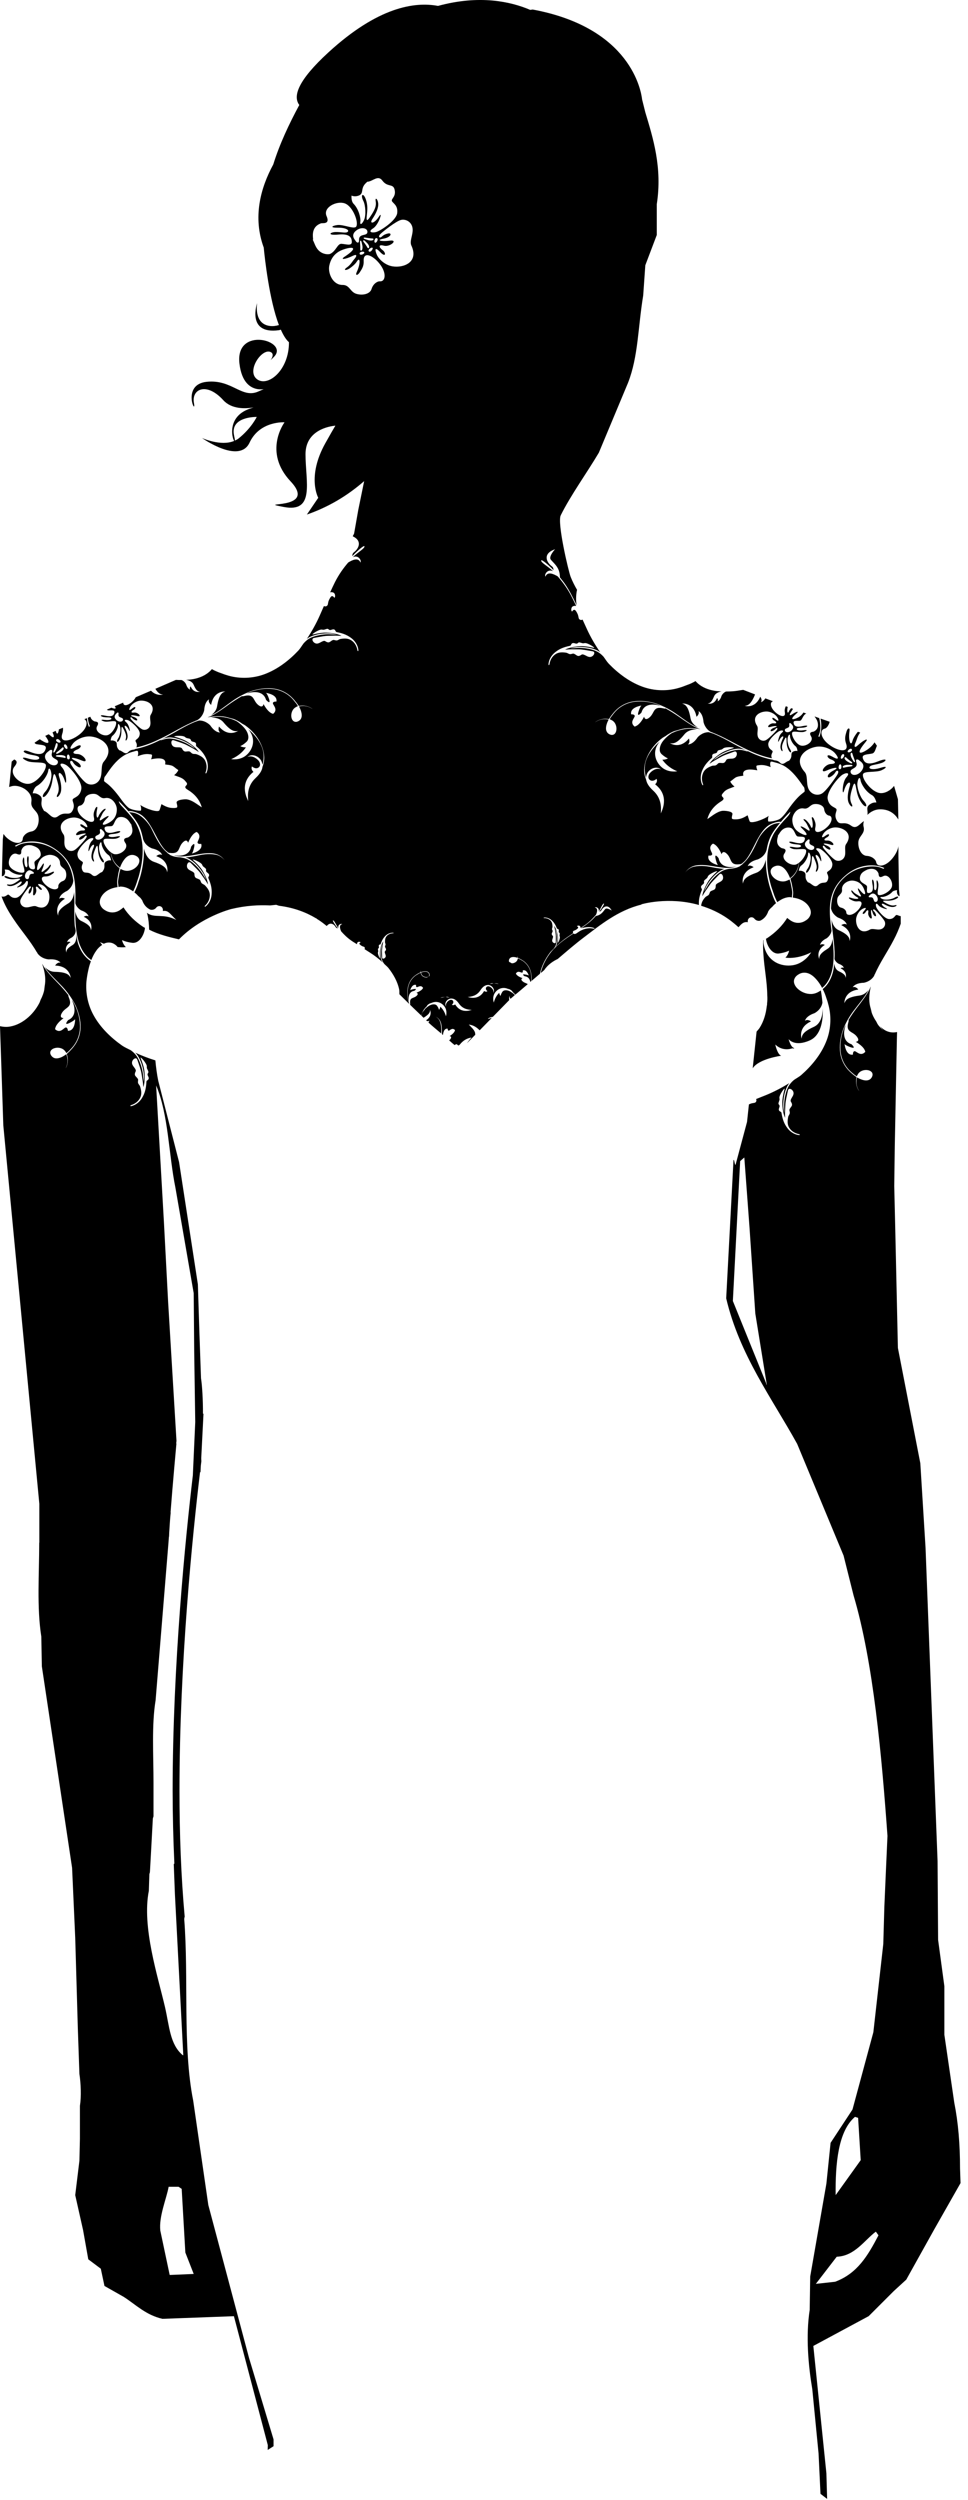 <?xml version="1.0" encoding="UTF-8" standalone="no"?>
<!DOCTYPE svg PUBLIC "-//W3C//DTD SVG 1.1//EN" "http://www.w3.org/Graphics/SVG/1.1/DTD/svg11.dtd">
<svg width="100%" height="100%" viewBox="0 0 103 266" version="1.1" xmlns="http://www.w3.org/2000/svg" xmlns:xlink="http://www.w3.org/1999/xlink" xml:space="preserve" xmlns:serif="http://www.serif.com/" style="fill-rule:evenodd;clip-rule:evenodd;stroke-linejoin:round;stroke-miterlimit:1.414;">
    <g transform="matrix(1,0,0,1,-3.73,-86.438)">
        <path d="M7.903,250.57C7.903,253.929 7.635,257.439 8.126,260.564C8.143,261.621 8.163,262.675 8.183,263.732C9.256,270.877 10.329,278.023 11.401,285.168C11.515,287.648 11.624,290.127 11.734,292.607C11.827,295.81 11.921,299.015 12.011,302.216L12.18,307.101C12.333,308.091 12.392,309.497 12.234,310.49L12.234,313.992C12.215,314.765 12.197,315.545 12.18,316.324C12.031,317.545 11.881,318.765 11.734,319.988C12.011,321.228 12.29,322.467 12.57,323.711C12.754,324.744 12.937,325.783 13.123,326.818C13.569,327.152 14.01,327.486 14.456,327.818C14.587,328.431 14.716,329.041 14.846,329.652C15.529,330.041 16.215,330.429 16.902,330.818C18.184,331.644 19.245,332.744 21.01,333.15C23.545,333.056 26.083,332.964 28.619,332.869L32.227,346.588C32.223,346.759 32.219,346.93 32.215,347.101C32.42,346.964 32.629,346.835 32.837,346.704L32.837,345.979C31.967,343.092 31.098,340.202 30.229,337.315C28.783,331.895 27.34,326.465 25.897,321.045C25.361,317.342 24.824,313.637 24.288,309.938C23.147,304.223 23.819,296.858 23.331,290.604C23.351,290.528 23.351,290.436 23.382,290.364C22.995,286.081 22.828,281.53 22.828,276.971C22.828,263.299 24.232,249.649 25.014,243.076L25.065,243.058L25.099,242.376C25.119,242.216 25.142,242.042 25.158,241.896C25.144,241.794 25.15,241.693 25.142,241.589L25.381,236.868L25.325,236.833C25.335,235.425 25.24,233.819 25.118,233.073C25.061,231.522 25.008,229.966 24.954,228.413L24.784,223.079C24.118,218.748 23.451,214.413 22.785,210.083C22.045,207.196 21.306,204.309 20.566,201.419C20.433,200.763 20.334,200.029 20.261,199.257C19.54,199.036 18.821,198.759 18.117,198.435C18.216,198.529 18.312,198.632 18.391,198.759C18.529,198.975 18.7,199.288 18.846,199.782C18.934,200.075 19.016,200.436 19.044,200.846C19.064,201.069 19.044,201.397 19.028,201.549C19.028,201.549 18.999,201.356 18.951,200.85C18.923,200.428 18.782,199.864 18.573,199.368C18.48,199.151 18.311,198.8 18.082,198.561C17.918,198.38 17.754,198.257 17.627,198.168C17.324,198.011 17.011,197.879 16.726,197.686C15.507,196.828 14.411,195.756 13.71,194.495C13.005,193.243 12.793,191.819 12.957,190.599C12.999,190.298 13.047,190.003 13.112,189.726C13.169,189.449 13.239,189.161 13.33,188.916C13.352,188.843 13.375,188.776 13.4,188.708C13.295,188.64 13.192,188.566 13.092,188.481C12.617,188.08 12.268,187.506 12.052,186.877C11.931,186.516 11.9,186.109 11.838,185.72C11.88,186.131 11.886,186.725 11.439,186.996C10.795,187.38 10.795,187.597 10.801,187.781C10.801,187.781 10.479,187.147 11.233,186.683C11.233,186.683 11.01,186.555 10.872,186.695C10.872,186.695 10.875,186.417 11.372,186.178C11.372,186.178 11.793,185.923 11.781,185.431C11.759,185.237 11.691,185.058 11.677,184.865C11.626,184.161 11.635,183.454 11.643,182.732C11.658,182.267 11.637,181.794 11.623,181.325C11.573,181.811 11.426,182.297 10.972,182.568C9.908,183.207 9.918,183.562 9.924,183.861C9.924,183.861 9.391,182.822 10.639,182.058C10.639,182.058 10.266,181.839 10.04,182.074C10.04,182.074 10.04,181.611 10.873,181.22C10.873,181.22 11.475,180.842 11.533,180.117C11.446,179.569 11.316,179.033 11.075,178.541C10.776,177.92 10.31,177.391 9.779,177.006C8.72,176.188 7.422,175.973 6.368,176.147C5.981,176.206 5.719,176.335 5.422,176.508C5.42,176.5 5.327,176.434 5.318,176.43C5.388,176.385 5.465,176.346 5.544,176.307C6.47,175.86 7.769,175.803 8.978,176.403C9.58,176.702 10.237,177.193 10.695,177.758C11.153,178.317 11.432,178.966 11.581,179.689C11.785,180.621 11.768,181.59 11.748,182.551C11.905,183.071 12.383,183.303 12.383,183.303C13.112,183.557 13.152,183.947 13.152,183.947C12.943,183.772 12.649,183.981 12.649,183.981C13.759,184.519 13.403,185.432 13.403,185.432C13.385,185.184 13.358,184.884 12.409,184.438C11.988,184.241 11.821,183.822 11.742,183.399C11.739,183.67 11.736,183.939 11.751,184.2C11.808,185.636 12.03,187.087 12.849,188.048C13.021,188.259 13.228,188.434 13.448,188.577C13.598,188.199 13.77,187.86 13.979,187.579C14.16,187.313 14.374,187.121 14.6,186.972C14.465,186.804 14.371,186.67 14.371,186.67C14.371,186.67 14.549,186.755 14.795,186.853C14.823,186.839 14.849,186.81 14.879,186.798C15.218,186.67 15.525,186.714 15.729,186.798C15.876,186.862 16.084,186.984 16.246,187.2C16.528,187.229 16.818,187.244 17.124,187.206C17.124,187.206 16.821,186.946 16.712,186.454C16.712,186.454 17.082,186.66 17.798,186.749C18.513,186.839 19.024,185.997 19.139,185.288C19.148,185.234 19.142,185.202 19.15,185.149C19.102,185.127 19.051,185.108 19.009,185.083C18.153,184.523 17.394,183.812 16.869,182.978C16.612,183.203 16.341,183.394 16.056,183.467C15.647,183.58 15.285,183.484 15.053,183.364C14.853,183.259 14.514,183.081 14.382,182.653C14.243,182.221 14.506,181.71 14.91,181.372C15.242,181.084 15.717,180.892 16.237,180.825C16.228,180.61 16.18,180.387 16.2,180.186C16.219,179.965 16.251,179.76 16.293,179.558C16.315,179.364 16.366,179.164 16.417,178.985C16.434,178.936 16.439,178.851 16.451,178.803C15.737,178.287 15.519,177.475 15.531,177.125C15.051,176.779 14.653,176.066 14.76,175.797C14.862,175.544 15.728,175.785 16.171,175.635C16.552,175.502 16.673,175.322 16.095,175.447C15.511,175.572 15.199,175.441 15.299,175.294C15.409,175.154 15.762,175.199 16.183,175.104C16.598,175.014 16.764,174.72 15.966,174.957C15.158,175.191 14.944,174.962 14.862,174.63C14.788,174.296 15.24,174.374 15.588,174.333C15.895,174.29 15.873,173.7 16.3,173.416C16.584,173.308 16.929,173.358 17.18,173.538C17.44,173.724 17.564,173.992 17.748,174.236L17.711,174.236C17.736,174.307 17.756,174.374 17.774,174.456C17.974,175.208 17.471,175.454 17.384,175.521C17.3,175.594 16.664,175.546 17.071,176.13C17.477,176.718 16.543,177.425 15.913,177.319C15.786,177.299 15.661,177.215 15.54,177.131C15.639,178.124 16.345,178.652 16.5,178.744C16.596,178.479 16.712,178.238 16.848,178.034C17.023,177.769 17.234,177.554 17.469,177.463C17.695,177.361 17.919,177.391 18.068,177.441C18.193,177.493 18.399,177.567 18.518,177.807C18.63,178.051 18.515,178.372 18.306,178.605C18.098,178.839 17.776,179.04 17.386,179.085C17.197,179.109 16.983,179.079 16.796,178.998C16.717,178.966 16.632,178.932 16.556,178.889C16.493,179.081 16.435,179.287 16.403,179.502C16.361,179.734 16.316,179.953 16.294,180.191C16.274,180.385 16.331,180.601 16.339,180.806C16.415,180.8 16.477,180.765 16.556,180.765C16.884,180.769 17.23,180.868 17.524,181.042C17.648,181.11 17.779,181.19 17.9,181.274C18.05,180.968 18.191,180.636 18.297,180.286C18.422,179.914 18.543,179.553 18.625,179.157C19.012,177.604 19.111,175.79 18.239,174.119C17.957,173.571 17.191,172.733 16.762,172.29C16.429,171.958 16.352,171.718 16.381,171.685C16.762,172.05 17.107,172.421 17.42,172.779C17.414,172.644 18.245,172.789 18.739,173.127C19.253,173.471 19.662,174.114 20.012,174.756C20.36,175.401 20.679,176.063 21.024,176.529C21.269,176.879 21.512,177.061 21.701,177.184C21.738,177.186 21.738,177.175 21.791,177.184C22.915,177.331 22.655,176.636 23.144,176.109C23.638,175.576 23.745,176.109 23.745,176.109C24.191,175.023 24.662,174.956 24.662,174.956C25.278,175.387 24.696,175.91 24.752,176.098C24.812,176.289 25.139,176.217 25.139,176.217C25.356,176.899 24.362,177.198 24.142,177.254C24.202,177.198 24.283,177.047 24.379,176.621C24.554,175.82 24.068,176.519 24.068,176.519C23.892,177.503 22.896,177.553 22.21,177.432C22.416,177.499 22.676,177.562 23.031,177.559C23.605,177.564 24.31,177.418 25.003,177.305C25.691,177.186 26.417,177.152 26.905,177.37C27.394,177.587 27.589,177.923 27.623,177.96C27.654,178.022 27.504,177.733 27.07,177.503C26.638,177.263 25.69,177.265 24.992,177.418C24.625,177.497 24.06,177.624 23.462,177.662C23.603,177.702 23.75,177.757 23.893,177.843C24.114,177.974 24.396,178.177 24.735,178.546C24.947,178.773 25.173,179.056 25.381,179.4C25.488,179.597 25.618,179.892 25.666,180.038C25.666,180.038 25.557,179.873 25.299,179.448C25.088,179.089 24.715,178.652 24.322,178.304C24.141,178.152 23.834,177.914 23.531,177.804C23.278,177.708 23.068,177.678 22.919,177.655C22.544,177.636 22.173,177.578 21.846,177.414C21.792,177.385 21.747,177.328 21.696,177.295C21.589,177.246 21.527,177.204 21.561,177.185C20.75,176.567 20.191,175.306 19.875,174.674C19.537,173.957 18.873,173.303 18.359,173.054C17.876,172.81 17.532,172.921 17.436,172.798C17.905,173.342 18.29,173.85 18.489,174.245C18.67,174.6 18.792,174.99 18.882,175.387L18.882,175.383C18.882,175.389 18.884,175.391 18.884,175.397C18.893,175.425 18.904,175.454 18.909,175.481C19.025,176.419 19.922,176.707 19.922,176.707C20.877,176.925 20.981,177.411 20.981,177.411C20.698,177.218 20.357,177.53 20.357,177.53C21.831,178.046 21.52,179.249 21.52,179.249C21.46,178.938 21.379,178.565 20.125,178.139C19.481,177.921 19.187,177.309 19.043,176.707C19.069,177.595 18.953,178.47 18.784,179.195C18.702,179.554 18.603,179.893 18.484,180.219C18.397,180.541 18.276,180.863 18.143,181.151C18.112,181.23 18.069,181.307 18.033,181.383C18.151,181.473 18.262,181.577 18.369,181.687C18.382,181.699 18.388,181.719 18.4,181.733C18.51,181.823 18.62,181.914 18.716,182.022C18.758,182.088 18.8,182.154 18.857,182.215C19.038,182.738 19.352,183.037 19.696,183.207C19.803,183.252 20.117,183.291 20.342,183.023C20.351,183.007 20.362,182.991 20.379,182.977C20.469,182.873 20.61,182.826 20.752,182.853C20.97,182.894 21.106,183.116 21.055,183.367L21.115,183.358C21.671,183.283 21.857,183.73 22.493,184.318C21.053,183.573 20.183,184.193 19.353,183.548C19.366,183.601 19.395,183.65 19.409,183.703C19.534,184.233 19.582,184.782 19.601,185.346C19.61,185.352 19.619,185.358 19.63,185.364C20.647,185.883 21.759,186.142 22.773,186.383C25.133,183.957 28.349,183.151 28.349,183.151C29.919,182.778 31.254,182.715 32.474,182.772C32.686,182.75 32.901,182.727 33.115,182.704C33.214,182.739 33.316,182.772 33.414,182.806C35.083,183.015 36.362,183.546 37.336,184.128L37.393,184.151C37.418,184.173 37.447,184.194 37.472,184.217C37.882,184.471 38.206,184.723 38.494,184.963C38.861,184.5 39.27,184.759 39.449,185.078C39.502,185.178 39.6,185.201 39.672,185.211C39.324,184.771 39.113,184.403 39.155,184.369C39.293,184.324 39.477,184.849 39.747,185.203C39.621,184.832 40.01,184.661 40.142,184.763C39.767,184.844 39.922,185.28 40.03,185.528C40.329,185.866 40.662,186.201 41.122,186.522C41.298,186.647 41.523,186.775 41.713,186.9C41.716,186.821 41.735,186.67 41.879,186.643C42.06,186.612 42.102,186.707 42.102,186.707C42.102,186.707 41.975,186.75 41.969,186.834C41.964,186.918 42.164,187.047 42.24,187.092C42.393,187.17 42.486,187.148 42.531,187.241C42.568,187.318 42.543,187.374 42.517,187.42C42.712,187.541 42.878,187.656 43.079,187.781C43.562,188.083 44.031,188.446 44.468,188.847C44.403,188.757 44.333,188.672 44.296,188.545C44.251,188.401 44.212,188.197 44.209,187.898C44.209,187.717 44.222,187.509 44.271,187.275C44.303,187.147 44.37,186.97 44.403,186.887C44.403,186.887 44.387,187.001 44.327,187.288C44.279,187.528 44.26,187.864 44.293,188.173C44.312,188.311 44.35,188.536 44.434,188.702C44.501,188.841 44.578,188.94 44.634,189.011C44.771,189.147 44.923,189.266 45.047,189.411C45.586,190.09 46.021,190.868 46.199,191.681C46.241,191.866 46.216,192.044 46.23,192.225C46.575,192.575 46.931,192.908 47.277,193.257C47.201,193.028 47.139,192.794 47.108,192.569C47.043,192.1 47.057,191.62 47.204,191.193C47.343,190.761 47.628,190.412 47.941,190.193C48.023,190.134 48.099,190.085 48.181,190.039C48.257,189.99 48.334,189.949 48.416,189.916C48.432,189.904 48.467,189.883 48.486,189.873C48.48,189.797 48.515,189.739 48.523,189.672C48.521,189.751 48.512,189.847 48.518,189.873C48.639,189.828 48.752,189.797 48.859,189.783C49.003,189.765 49.132,189.777 49.234,189.826C49.333,189.875 49.387,189.955 49.415,190.021C49.435,190.079 49.472,190.171 49.423,190.279C49.406,190.316 49.347,190.308 49.316,190.333C49.393,190.277 49.401,190.195 49.396,190.141C49.391,190.097 49.37,190.012 49.303,189.938C49.238,189.863 49.114,189.817 48.97,189.823C48.832,189.823 48.687,189.859 48.529,189.923C48.546,190.001 48.574,190.075 48.612,190.146C48.705,190.285 48.851,190.353 48.987,190.386C49.115,190.407 49.236,190.386 49.315,190.334C49.248,190.386 49.186,190.443 49.092,190.441C48.951,190.437 48.79,190.387 48.66,190.272C48.6,190.214 48.544,190.133 48.519,190.045C48.507,190.012 48.499,189.972 48.487,189.938C48.4,189.966 48.315,190.008 48.231,190.063C48.147,190.112 48.061,190.165 47.971,190.22C47.624,190.469 47.322,190.864 47.198,191.35C47.068,191.83 47.071,192.366 47.195,192.864C47.206,192.909 47.229,192.954 47.243,192.999C47.17,192.594 47.192,191.944 47.811,191.859C47.811,191.859 48.229,191.588 47.754,191.672C47.503,191.717 47.41,191.765 47.373,191.799C47.415,191.666 47.616,191.096 48.012,191.236C48.012,191.236 47.958,191.422 48.068,191.463C48.182,191.505 48.504,191.167 48.744,191.541C48.744,191.541 48.69,191.82 48.04,192.055C48.04,192.055 48.353,192.137 48.032,192.412C47.713,192.69 47.303,192.523 47.371,193.189C47.383,193.292 47.371,193.32 47.357,193.32C47.357,193.326 47.36,193.332 47.363,193.338C47.746,193.721 48.148,194.09 48.537,194.472C48.57,194.381 48.639,194.326 48.678,194.242C48.738,194.123 48.791,193.996 48.864,193.887C48.663,194.117 48.593,194.298 48.593,194.298C48.593,194.298 48.714,193.907 49.132,193.509C49.164,193.474 49.177,193.418 49.212,193.382C49.327,193.259 49.477,193.208 49.607,193.111C49.568,193.142 49.537,193.189 49.497,193.222C50.146,192.83 50.762,193.117 51.059,193.574C51.358,194.039 51.18,194.568 51.18,194.568C51.18,194.568 51.039,193.949 50.573,193.542C50.573,193.542 50.576,193.709 50.446,193.884C50.446,193.884 50.415,193.709 50.239,193.457C50.061,193.203 49.655,193.282 49.393,193.441C49.234,193.536 49.113,193.637 49.009,193.734C48.997,193.75 48.981,193.756 48.969,193.774C48.862,193.92 48.762,194.074 48.678,194.243C48.638,194.328 48.588,194.404 48.557,194.49L48.803,194.728C48.813,194.723 48.813,194.711 48.825,194.706C49.496,194.297 49.492,194.068 49.486,193.882C49.486,193.882 49.794,194.508 49.074,194.994C49.099,195.017 49.125,195.039 49.15,195.065C49.232,195.089 49.334,195.101 49.418,195.011C49.418,195.011 49.409,195.101 49.319,195.228C49.754,195.638 50.223,196.004 50.674,196.394C50.677,196.283 50.68,196.173 50.683,196.089C50.698,195.664 50.604,195.116 50.418,194.892C50.239,194.66 50.062,194.6 50.101,194.609C50.124,194.629 50.338,194.708 50.514,194.97C50.695,195.23 50.747,195.655 50.745,196.072C50.747,196.215 50.761,196.332 50.761,196.473C50.795,196.5 50.826,196.529 50.86,196.558C50.875,196.406 50.956,195.824 51.365,195.88C51.365,195.88 51.353,196.077 51.472,196.095C51.587,196.109 51.833,195.716 52.141,196.032C52.141,196.032 52.155,196.311 51.571,196.677C51.571,196.677 51.887,196.687 51.627,197.032C51.596,197.07 51.557,197.093 51.521,197.128C51.713,197.298 51.902,197.472 52.102,197.63C52.249,197.532 52.32,197.478 52.418,197.612C52.495,197.719 52.591,197.658 52.667,197.562C52.998,197.155 53.387,196.901 53.906,196.825C53.74,197.02 53.559,197.218 53.418,197.435C53.711,197.133 54.008,196.833 54.302,196.532C54.296,196.421 54.281,196.317 54.27,196.28C54.155,195.95 53.844,195.704 53.613,195.446C54.087,195.501 54.446,195.727 54.768,196.059C55.199,195.62 55.632,195.175 56.064,194.735C55.869,194.778 55.722,194.844 55.705,194.844C55.671,194.844 55.649,194.825 55.674,194.801C55.816,194.694 55.99,194.647 56.165,194.631C56.75,194.031 57.331,193.44 57.914,192.846C57.866,192.581 57.945,192.371 57.945,192.371C57.945,192.468 57.95,192.577 58.044,192.71C58.047,192.71 58.053,192.704 58.056,192.7C58.211,192.575 58.352,192.445 58.505,192.318C58.49,192.295 58.479,192.269 58.463,192.25C58.454,192.238 58.443,192.231 58.432,192.22C58.325,192.125 58.195,192.028 58.028,191.932C57.763,191.778 57.354,191.715 57.181,191.971C57.014,192.228 56.989,192.407 56.989,192.407C56.854,192.234 56.854,192.067 56.854,192.067C56.398,192.485 56.274,193.11 56.274,193.11C56.274,193.11 56.079,192.588 56.364,192.113C56.649,191.649 57.257,191.344 57.915,191.716C57.875,191.683 57.844,191.639 57.804,191.609C57.937,191.701 58.087,191.749 58.208,191.868C58.243,191.902 58.265,191.951 58.291,191.993C58.4,192.092 58.488,192.181 58.559,192.271C59.008,191.902 59.446,191.52 59.886,191.146C59.748,191.04 59.544,191.019 59.359,190.865C59.031,190.599 59.339,190.51 59.339,190.51C58.684,190.297 58.624,190.018 58.624,190.018C58.853,189.636 59.183,189.963 59.293,189.918C59.403,189.877 59.347,189.691 59.347,189.691C59.736,189.539 59.951,190.1 59.996,190.232C59.96,190.2 59.864,190.158 59.615,190.119C59.137,190.047 59.564,190.307 59.564,190.307C59.948,190.347 60.106,190.618 60.16,190.911C60.192,190.889 60.22,190.859 60.25,190.838C60.276,190.477 60.261,190.113 60.163,189.779C60.022,189.295 59.711,188.911 59.356,188.675C59.266,188.621 59.177,188.571 59.09,188.524C59.003,188.471 58.918,188.433 58.831,188.405C58.822,188.441 58.813,188.481 58.803,188.514C58.78,188.602 58.726,188.687 58.666,188.743C58.54,188.864 58.382,188.922 58.241,188.929C58.145,188.933 58.082,188.874 58.015,188.825L58.012,188.825L58.012,188.821C57.98,188.8 57.922,188.811 57.905,188.778C57.854,188.67 57.888,188.577 57.905,188.518C57.933,188.449 57.981,188.37 58.08,188.316C58.179,188.262 58.311,188.249 58.455,188.262C58.563,188.274 58.675,188.303 58.797,188.342C58.803,188.314 58.791,188.219 58.785,188.141C58.797,188.212 58.833,188.266 58.827,188.342C58.849,188.352 58.884,188.369 58.9,188.381C58.983,188.416 59.062,188.453 59.137,188.5C59.22,188.543 59.299,188.59 59.383,188.645C59.702,188.856 59.996,189.2 60.148,189.624C60.285,189.991 60.313,190.396 60.287,190.804C60.583,190.551 60.886,190.301 61.182,190.041C61.344,189.24 61.741,188.465 62.252,187.783C62.37,187.629 62.52,187.506 62.653,187.368C62.71,187.297 62.78,187.195 62.845,187.055C62.924,186.888 62.955,186.659 62.969,186.522C62.995,186.213 62.967,185.879 62.91,185.637C62.842,185.351 62.823,185.24 62.823,185.24C62.86,185.321 62.932,185.495 62.967,185.622C63.02,185.856 63.04,186.066 63.046,186.247C63.052,186.547 63.02,186.751 62.978,186.894C62.944,187.021 62.877,187.112 62.814,187.202C63.241,186.789 63.698,186.411 64.169,186.095C64.366,185.963 64.53,185.844 64.723,185.717C64.697,185.675 64.669,185.614 64.705,185.542C64.747,185.446 64.841,185.464 64.988,185.378C65.067,185.337 65.261,185.204 65.253,185.117C65.244,185.032 65.117,184.994 65.117,184.994C65.117,184.994 65.157,184.898 65.337,184.921C65.481,184.942 65.507,185.093 65.51,185.175C65.699,185.044 65.919,184.904 66.091,184.778C66.537,184.441 66.862,184.101 67.153,183.756C67.255,183.504 67.399,183.065 67.021,182.993C67.148,182.889 67.546,183.053 67.427,183.426C67.687,183.065 67.857,182.527 67.995,182.572C68.037,182.607 67.836,182.98 67.504,183.427C67.574,183.415 67.67,183.39 67.721,183.288C67.913,182.919 68.407,182.565 68.819,183.317C68.819,183.317 68.289,182.963 68.122,183.165C67.891,183.442 67.701,183.8 67.123,183.894C66.996,184.035 66.871,184.176 66.724,184.311C66.402,184.617 65.993,184.915 65.556,185.214C65.776,185.129 66.163,185.062 66.471,185.079C66.849,185.102 67.055,185.212 66.982,185.252C66.951,185.271 66.787,185.198 66.477,185.2C66.121,185.208 65.847,185.304 65.642,185.393C65.314,185.536 65.142,185.718 64.993,185.784C64.911,185.824 64.815,185.824 64.753,185.761L64.75,185.757C64.083,186.197 63.369,186.678 62.768,187.292C62.7,187.377 62.666,187.405 62.632,187.425C62.002,188.111 61.526,188.958 61.294,189.829C61.282,189.873 61.294,189.915 61.282,189.958C61.397,189.859 61.519,189.759 61.635,189.657C62.005,189.093 62.558,188.71 63.07,188.471C63.99,187.688 64.905,186.89 65.887,186.151C67.511,184.924 69.485,183.28 72,182.678L71.963,182.655C71.963,182.655 74.829,181.796 78.096,182.723C78.07,182.254 78.127,181.802 78.409,181.129C78.46,181.012 78.28,180.904 78.33,180.753C78.381,180.582 78.578,180.543 78.637,180.39C78.663,180.317 78.609,180.231 78.655,180.146C78.689,180.075 78.776,180.014 78.833,179.967C78.993,179.84 78.983,179.842 79.056,179.677C79.18,179.401 80.242,178.962 80.01,179.184C79.598,179.572 79.267,179.919 79.071,180.243C78.478,181.217 78.446,181.831 78.469,181.78C78.686,181.374 78.924,181.057 79.26,180.569C79.457,180.285 79.788,179.962 80.26,179.475C80.517,179.21 80.794,179.721 80.613,180.04C80.495,180.236 80.233,180.311 80.055,180.43C79.8,180.6 79.933,180.67 79.86,180.912C79.795,181.125 79.623,181.125 79.442,181.216C79.224,181.322 79.287,181.367 79.191,181.566C79.095,181.758 78.92,181.747 78.77,181.905C78.493,182.204 78.37,182.493 78.336,182.807C79.287,183.107 80.264,183.532 81.215,184.205C81.215,184.205 81.701,184.538 82.308,185.09C82.633,184.731 82.841,184.502 83.249,184.549L83.305,184.557C83.251,184.31 83.388,184.084 83.605,184.039C83.746,184.008 83.887,184.056 83.978,184.158C83.995,184.175 84.006,184.19 84.018,184.201C84.249,184.467 84.56,184.423 84.664,184.375C85.006,184.201 85.316,183.898 85.488,183.371C85.542,183.312 85.584,183.248 85.629,183.18C85.722,183.073 85.83,182.982 85.935,182.888C85.948,182.872 85.954,182.854 85.969,182.836C86.073,182.727 86.186,182.621 86.302,182.528C86.264,182.451 86.222,182.379 86.185,182.299C86.05,182.012 85.923,181.689 85.83,181.369C85.708,181.049 85.607,180.707 85.519,180.351C85.338,179.64 85.208,178.775 85.217,177.899C85.079,178.493 84.791,179.094 84.161,179.315C82.913,179.757 82.839,180.136 82.783,180.447C82.783,180.447 82.456,179.244 83.921,178.709C83.921,178.709 83.574,178.402 83.295,178.601C83.295,178.601 83.39,178.116 84.348,177.879C84.348,177.879 85.223,177.578 85.338,176.658C85.423,176.219 85.55,175.793 85.745,175.398C85.939,175.003 86.315,174.483 86.778,173.935C86.682,174.06 86.338,173.953 85.858,174.206C85.344,174.461 84.694,175.124 84.364,175.845C84.056,176.483 83.518,177.747 82.718,178.379C82.749,178.398 82.69,178.442 82.588,178.486C82.531,178.526 82.489,178.585 82.432,178.617C82.104,178.786 81.732,178.847 81.356,178.87C81.207,178.895 81.001,178.933 80.752,179.028C80.447,179.147 80.146,179.389 79.97,179.544C79.581,179.894 79.217,180.339 79.011,180.7C78.757,181.128 78.65,181.294 78.65,181.294C78.698,181.146 78.819,180.85 78.93,180.651C79.131,180.301 79.353,180.019 79.559,179.791C79.895,179.413 80.175,179.209 80.392,179.074C80.533,178.989 80.681,178.93 80.822,178.887C80.22,178.859 79.655,178.734 79.289,178.666C78.588,178.52 77.64,178.533 77.211,178.779C76.781,179.015 76.631,179.304 76.66,179.242C76.7,179.208 76.889,178.865 77.374,178.642C77.857,178.417 78.582,178.441 79.274,178.546C79.971,178.653 80.678,178.79 81.254,178.778C81.612,178.772 81.869,178.708 82.075,178.635C81.387,178.772 80.384,178.736 80.195,177.75C80.195,177.75 79.7,177.06 79.883,177.857C79.985,178.279 80.072,178.433 80.132,178.487C79.909,178.429 78.918,178.145 79.121,177.461C79.121,177.461 79.452,177.529 79.507,177.336C79.564,177.145 78.971,176.631 79.584,176.197C79.584,176.197 80.058,176.257 80.513,177.33C80.513,177.33 80.617,176.801 81.117,177.326C81.611,177.846 81.362,178.551 82.483,178.38C82.54,178.37 82.543,178.382 82.579,178.376C82.766,178.253 83.003,178.066 83.243,177.715C83.581,177.24 83.889,176.578 84.228,175.926C84.567,175.282 84.968,174.633 85.476,174.281C85.968,173.935 86.798,173.779 86.795,173.914C87.102,173.547 87.439,173.175 87.814,172.806C87.842,172.836 87.772,173.078 87.444,173.418C87.017,173.864 86.266,174.714 85.992,175.266C85.143,176.951 85.269,178.76 85.673,180.311C85.766,180.704 85.893,181.063 86.024,181.432C86.13,181.782 86.28,182.116 86.436,182.42C86.554,182.332 86.681,182.25 86.806,182.18C87.097,182.002 87.444,181.895 87.769,181.887C87.848,181.883 87.913,181.917 87.989,181.923C87.995,181.719 88.049,181.504 88.026,181.311C87.998,181.071 87.953,180.849 87.905,180.624C87.871,180.408 87.809,180.199 87.742,180.012C87.665,180.053 87.583,180.09 87.505,180.121C87.321,180.205 87.109,180.24 86.917,180.217C86.528,180.178 86.206,179.983 85.991,179.748C85.777,179.523 85.658,179.204 85.765,178.958C85.878,178.718 86.087,178.635 86.212,178.586C86.358,178.533 86.579,178.501 86.81,178.597C87.046,178.688 87.262,178.897 87.439,179.159C87.575,179.362 87.695,179.602 87.794,179.868C87.95,179.772 88.644,179.235 88.732,178.237C88.614,178.327 88.489,178.411 88.362,178.434C87.736,178.545 86.789,177.852 87.187,177.258C87.588,176.672 86.951,176.728 86.865,176.656C86.775,176.589 86.27,176.348 86.459,175.59C86.477,175.518 86.496,175.445 86.519,175.375C86.508,175.375 86.496,175.375 86.485,175.373C86.663,175.129 86.784,174.857 87.039,174.672C87.289,174.484 87.632,174.43 87.92,174.537C88.348,174.813 88.338,175.405 88.645,175.439C88.992,175.478 89.444,175.394 89.371,175.728C89.298,176.06 89.084,176.292 88.276,176.066C87.471,175.843 87.644,176.133 88.062,176.218C88.483,176.31 88.835,176.257 88.946,176.4C89.05,176.546 88.739,176.679 88.155,176.564C87.573,176.451 87.697,176.625 88.081,176.75C88.528,176.896 89.389,176.637 89.494,176.891C89.606,177.162 89.22,177.881 88.745,178.231C88.761,178.586 88.55,179.399 87.844,179.921C87.862,179.969 87.867,180.053 87.882,180.106C87.938,180.282 87.989,180.483 88.018,180.678C88.063,180.875 88.097,181.081 88.119,181.299C88.142,181.502 88.1,181.725 88.091,181.94C88.611,182.003 89.086,182.188 89.424,182.471C89.833,182.803 90.104,183.307 89.972,183.744C89.845,184.171 89.512,184.351 89.312,184.463C89.083,184.588 88.721,184.688 88.309,184.582C88.023,184.51 87.753,184.322 87.49,184.1C86.979,184.944 86.228,185.666 85.382,186.237C85.339,186.266 85.283,186.286 85.241,186.312C85.245,186.362 85.243,186.397 85.251,186.446C85.382,187.151 85.903,187.987 86.618,187.885C87.329,187.787 87.697,187.578 87.697,187.578C87.595,188.069 87.299,188.332 87.299,188.332C88.748,188.502 90.044,187.756 90.044,187.756C90.044,187.756 89.409,188.907 88.124,189.129C86.82,189.35 85.255,188.707 84.978,186.818C84.959,186.681 84.975,186.582 84.968,186.453C84.956,186.459 84.945,186.465 84.936,186.471C84.919,187 84.924,187.535 84.968,188.07C85.06,189.471 85.357,190.91 85.371,192.358C85.393,192.635 85.385,192.913 85.351,193.2C85.348,193.247 85.354,193.295 85.348,193.343C85.345,193.364 85.337,193.388 85.334,193.41C85.329,193.438 85.323,193.466 85.317,193.497C85.224,194.325 84.984,195.132 84.549,195.811C84.458,195.954 84.337,196.063 84.235,196.194C84.096,197.499 83.958,198.803 83.82,200.102C84.458,199.085 86.85,198.764 86.85,198.764C86.435,198.611 86.223,197.571 86.223,197.571C87.053,198.373 88.03,197.973 88.03,197.973C88.03,197.973 88.429,198.051 88.135,197.902C87.838,197.753 87.638,196.989 87.638,196.989C87.638,196.989 88.245,197.866 89.893,197.132C91.06,196.611 91.316,195.109 91.282,193.748C91.251,194.465 91.087,195.354 90.317,195.696C89.1,196.244 89.058,196.628 89.027,196.945C89.027,196.945 88.597,195.767 90.026,195.108C90.026,195.108 89.653,194.83 89.388,195.047C89.388,195.047 89.448,194.561 90.385,194.239C90.385,194.239 91.1,193.908 91.241,193.117C91.196,192.605 91.136,192.16 91.069,191.816C90.998,191.862 90.924,191.912 90.848,191.955C90.606,192.099 90.324,192.187 90.053,192.195C89.507,192.207 89.028,191.991 88.686,191.703C88.348,191.43 88.124,191.015 88.237,190.65C88.348,190.302 88.621,190.15 88.788,190.058C88.977,189.956 89.274,189.874 89.618,189.963C89.96,190.048 90.292,190.296 90.583,190.63C90.814,190.884 91.021,191.194 91.208,191.546C91.408,191.387 91.591,191.189 91.741,190.962C92.43,189.941 92.495,188.491 92.39,187.083C92.373,186.829 92.342,186.569 92.311,186.311C92.28,186.73 92.161,187.156 91.772,187.394C90.896,187.931 90.898,188.224 90.91,188.472C90.91,188.472 90.461,187.619 91.492,186.97C91.492,186.97 91.178,186.794 90.994,186.993C90.994,186.993 90.991,186.608 91.675,186.276C91.675,186.276 92.115,185.999 92.211,185.474C92.087,184.538 91.965,183.587 92.061,182.661C92.129,181.933 92.335,181.272 92.719,180.673C93.106,180.075 93.696,179.523 94.249,179.161C95.367,178.448 96.637,178.358 97.595,178.694C97.674,178.724 97.753,178.753 97.826,178.794C97.82,178.794 97.736,178.872 97.733,178.878C97.425,178.736 97.154,178.64 96.773,178.628C95.723,178.577 94.475,178.923 93.534,179.837C93.055,180.275 92.656,180.844 92.43,181.483C92.247,181.993 92.18,182.536 92.154,183.083C92.298,183.776 92.923,184.075 92.923,184.075C93.778,184.37 93.829,184.821 93.829,184.821C93.586,184.618 93.245,184.869 93.245,184.869C94.544,185.482 94.14,186.557 94.14,186.557C94.115,186.264 94.084,185.914 92.974,185.405C92.502,185.192 92.307,184.737 92.2,184.268C92.24,184.729 92.271,185.186 92.336,185.639C92.423,186.342 92.509,187.034 92.537,187.726C92.546,187.979 92.537,188.229 92.525,188.481C92.647,188.827 92.975,188.981 92.975,188.981C93.488,189.156 93.52,189.432 93.52,189.432C93.373,189.307 93.166,189.459 93.166,189.459C93.954,189.83 93.708,190.48 93.708,190.48C93.694,190.3 93.671,190.092 92.999,189.781C92.668,189.63 92.542,189.289 92.494,188.957C92.468,189.223 92.443,189.482 92.387,189.735C92.246,190.371 91.966,190.972 91.548,191.412C91.458,191.509 91.365,191.588 91.269,191.67C91.304,191.731 91.334,191.795 91.365,191.862C91.475,192.096 91.577,192.361 91.659,192.631C91.758,192.899 91.84,193.179 91.91,193.469C92.203,194.643 92.152,196.061 91.596,197.36C91.051,198.665 90.1,199.837 88.998,200.805C88.756,201.014 88.47,201.16 88.21,201.341C88.095,201.441 87.934,201.581 87.767,201.808C87.572,202.063 87.442,202.428 87.377,202.651C87.225,203.161 87.154,203.723 87.169,204.139C87.181,204.64 87.172,204.834 87.172,204.834C87.141,204.684 87.085,204.367 87.076,204.148C87.058,203.74 87.104,203.378 87.155,203.085C87.245,202.583 87.373,202.261 87.488,202.035C87.556,201.893 87.643,201.768 87.734,201.665C86.923,202.164 86.082,202.604 85.238,202.95C84.876,203.095 84.534,203.232 84.184,203.372C84.216,203.446 84.249,203.563 84.159,203.681C84.052,203.819 83.91,203.763 83.625,203.853C83.58,203.867 83.493,203.908 83.417,203.944C83.349,204.564 83.285,205.181 83.219,205.802C82.813,207.322 82.406,208.839 82,210.355L81.943,210.355L81.833,209.856L81.779,209.856C81.519,214.763 81.26,219.669 81,224.572C82.423,230.613 85.865,235.187 88.553,240.064C90.199,244.031 91.848,247.99 93.494,251.953C93.848,253.359 94.197,254.766 94.55,256.17C96.671,263.32 97.552,273.283 98.162,281.775C98.049,284.291 97.935,286.808 97.829,289.324C97.789,290.64 97.752,291.957 97.716,293.269C97.366,296.396 97.013,299.527 96.66,302.656C95.92,305.396 95.181,308.135 94.441,310.875C93.662,312.061 92.884,313.246 92.108,314.426C91.959,315.873 91.81,317.319 91.663,318.76C91.089,322.057 90.517,325.352 89.94,328.647C89.922,329.833 89.906,331.016 89.886,332.198C89.454,334.993 89.741,338.122 90.162,340.641C90.385,342.916 90.606,345.198 90.829,347.473C90.897,348.904 90.967,350.337 91.035,351.77C91.274,351.947 91.504,352.132 91.74,352.313C91.714,351.403 91.688,350.493 91.662,349.583C91.199,345.067 90.736,340.55 90.273,336.034C92.237,334.975 94.197,333.921 96.163,332.864C97.05,331.979 97.938,331.091 98.828,330.2C99.272,329.792 99.715,329.387 100.161,328.979L103.161,323.592C104.087,321.961 105.011,320.332 105.936,318.707C105.916,318.187 105.898,317.668 105.882,317.148C105.882,314.564 105.69,312.263 105.269,310.15C104.916,307.746 104.565,305.339 104.216,302.933L104.216,297.767C103.99,296.121 103.769,294.476 103.549,292.828C103.527,290.031 103.509,287.236 103.492,284.439C103.066,273.332 102.64,262.224 102.213,251.117C102.029,248.117 101.843,245.121 101.657,242.121C100.861,238.031 100.064,233.939 99.271,229.851C99.178,225.665 99.088,221.48 98.992,217.299C98.957,215.743 98.918,214.187 98.882,212.634C98.902,211.206 98.918,209.782 98.939,208.357C99.012,204.582 99.089,200.804 99.162,197.027C99.168,196.767 99.174,196.504 99.181,196.241C98.631,196.36 98.019,196.259 97.46,195.713C97.404,195.658 97.362,195.606 97.319,195.553C97.464,195.754 97.605,195.959 97.773,196.134C97.55,195.908 97.31,195.699 97.127,195.423C97.062,195.324 97.017,195.201 96.955,195.098C96.435,194.347 96.364,193.713 96.364,193.713C96.364,193.713 96.39,193.901 96.531,194.197C96.424,193.898 96.322,193.593 96.268,193.271C96.173,192.656 96.246,192.017 96.387,191.397C96.375,191.418 96.361,191.441 96.35,191.464C96.299,191.573 96.27,191.673 96.209,191.784C95.915,192.349 95.466,192.943 94.975,193.573C94.645,194.004 94.312,194.472 94.009,194.975C94.038,194.975 94.049,195.026 94.001,195.196C93.685,196.288 94.421,196.131 94.874,196.692C95.326,197.245 94.786,197.286 94.786,197.286C95.798,197.874 95.798,198.35 95.798,198.35C95.284,198.905 94.849,198.247 94.654,198.278C94.46,198.313 94.485,198.649 94.485,198.649C93.788,198.76 93.627,197.766 93.595,197.522C93.649,197.59 93.796,197.692 94.185,197.838C94.956,198.126 94.338,197.544 94.338,197.544C93.33,197.217 93.486,196.126 93.731,195.469C93.694,195.546 93.641,195.612 93.607,195.686C93.259,196.48 93.099,197.375 93.164,198.217C93.223,199.059 93.607,199.815 94.118,200.322C94.244,200.447 94.374,200.562 94.51,200.67C94.632,200.783 94.765,200.875 94.897,200.955C94.923,200.898 94.951,200.838 94.984,200.783C95.055,200.644 95.165,200.525 95.284,200.447C95.538,200.293 95.82,200.255 96.055,200.293C96.292,200.328 96.513,200.465 96.563,200.66C96.608,200.852 96.526,200.994 96.473,201.087C96.408,201.19 96.298,201.311 96.109,201.361C95.928,201.416 95.706,201.396 95.477,201.321C95.301,201.265 95.118,201.181 94.934,201.072C94.883,201.199 94.708,201.873 95.16,202.518C94.982,202.343 94.697,201.728 94.878,201.06C94.844,201.039 94.805,200.991 94.772,200.965C94.653,200.886 94.532,200.796 94.421,200.694C94.3,200.592 94.185,200.485 94.068,200.368C93.608,199.904 93.238,199.233 93.133,198.475C93.021,197.717 93.136,196.911 93.382,196.147C93.635,195.389 94.098,194.584 94.559,193.977C95.016,193.37 95.463,192.85 95.827,192.309C95.959,192.113 96.058,191.93 96.149,191.755C95.906,192.065 95.593,192.309 95.166,192.363C93.848,192.531 93.698,192.883 93.577,193.179C93.577,193.179 93.506,191.929 95.059,191.72C95.059,191.72 94.785,191.347 94.465,191.478C94.465,191.478 94.663,191.028 95.649,190.998C95.649,190.998 96.363,190.896 96.744,190.258C96.77,190.186 96.792,190.115 96.804,190.077C96.795,190.099 96.804,190.115 96.798,190.139C97.357,188.84 98.19,187.668 98.817,186.451C99.12,185.885 99.368,185.299 99.574,184.713C99.574,184.443 99.574,184.175 99.571,183.91C99.325,183.879 99.176,183.734 99.069,183.807C98.928,183.898 98.829,184.226 98.335,184.222C97.841,184.214 97.067,183.234 96.971,182.956C96.869,182.679 96.934,182.402 97.197,182.748C97.46,183.094 98.428,183.282 98.008,183.061C97.466,182.78 97.443,182.45 97.804,182.643C98.166,182.842 98.573,182.994 98.868,182.92C99.162,182.853 99.23,182.678 98.964,182.751C98.702,182.824 98.464,182.762 98.117,182.588C97.769,182.406 97.459,182.246 97.953,182.258C98.323,182.271 98.642,182.277 99.035,182.096C99.48,181.893 99.311,181.698 98.907,181.95C98.645,182.12 97.99,182.221 97.674,182.108C97.363,181.989 97.313,181.854 97.563,181.87C97.79,181.888 98.362,181.694 98.668,181.334C98.767,181.221 98.964,181.159 99.192,181.147C99.164,181.249 99.15,181.356 99.195,181.506C99.258,181.705 99.348,181.758 99.455,181.784C99.429,181.548 99.415,181.277 99.384,181.085C99.367,179.899 99.347,178.712 99.327,177.53L99.327,176.46C99.282,176.839 99.042,177.34 98.67,177.786C97.901,178.71 97.046,178.703 96.959,178.17C96.916,177.894 96.523,177.53 95.953,177.5C95.388,177.465 95.033,176.766 95.061,176.064C95.089,175.365 95.817,175.15 95.622,174.404C95.566,174.193 95.597,173.995 95.651,173.804C95.201,174.072 94.877,174.716 94.301,174.29C93.499,173.692 93.078,174.433 92.711,173.608C92.449,173.008 92.886,172.675 92.698,172.483C92.503,172.288 91.952,172.239 91.8,171.45C91.65,170.656 92.964,169.106 93.379,168.858C93.788,168.61 94.251,168.62 93.782,169.151C93.313,169.682 93.327,171.297 93.542,170.548C93.816,169.593 94.341,169.447 94.144,170.089C93.95,170.727 93.836,171.426 94.045,171.877C94.254,172.323 94.556,172.375 94.354,171.98C94.145,171.581 94.167,171.184 94.339,170.571C94.511,169.959 94.664,169.411 94.808,170.201C94.919,170.795 95.006,171.307 95.415,171.872C95.887,172.522 96.149,172.19 95.61,171.625C95.265,171.264 94.881,170.247 94.966,169.711C95.045,169.171 95.24,169.05 95.299,169.456C95.347,169.819 95.841,170.676 96.522,171.042C96.73,171.161 96.898,171.462 96.982,171.823C96.821,171.805 96.632,171.817 96.414,171.942C95.779,172.288 96.121,172.598 96.028,173.139C96.366,172.792 96.849,172.568 97.264,172.55C98.535,172.485 99.092,173.261 99.32,173.628C99.305,172.911 99.291,172.191 99.275,171.475C99.137,170.998 98.998,170.524 98.862,170.049C98.543,170.5 97.931,170.86 97.411,170.822C96.504,170.759 95.409,169.316 95.559,168.814C95.668,168.432 96.936,168.665 97.544,168.384C98.072,168.146 98.218,167.876 97.411,168.134C96.6,168.388 96.135,168.249 96.262,168.027C96.392,167.804 96.906,167.821 97.487,167.629C98.072,167.44 98.263,166.999 97.159,167.445C96.046,167.89 95.702,167.6 95.547,167.136C95.387,166.671 96.041,166.722 96.536,166.609C96.818,166.546 96.877,166.163 97.036,165.779C96.952,165.658 96.869,165.537 96.787,165.418C96.531,165.825 96.197,166.072 96.031,166.186C95.206,166.747 94.76,166.676 95.802,165.424C96.265,164.87 95.655,165.141 94.997,165.746C94.622,166.096 94.591,165.819 94.768,165.437C94.9,165.158 94.946,164.785 95.259,164.378C95.18,164.351 95.101,164.321 95.019,164.292C95.003,164.31 94.985,164.321 94.969,164.345C94.754,164.605 94.511,164.989 94.438,165.271C94.271,165.916 93.972,165.261 94.119,164.232C94.136,164.105 94.13,164.023 94.113,163.972C94.076,163.96 94.043,163.949 94.008,163.937C93.941,163.972 93.859,164.083 93.805,164.263C93.689,164.663 93.571,165.019 93.754,165.544C94.121,166.585 92.898,166.386 91.938,165.657C90.981,164.93 90.95,164.073 91.475,163.966C91.689,163.92 91.907,163.62 92.011,163.232C91.686,163.119 91.365,163.005 91.04,162.89C91.162,163.505 91.144,164.107 90.989,164.629C90.964,164.712 90.936,164.786 90.902,164.863C90.899,164.857 90.82,164.778 90.812,164.772C90.94,164.461 91.021,164.184 91.019,163.8C91.022,163.49 90.974,163.168 90.9,162.842C90.734,162.779 90.568,162.723 90.4,162.662C90.565,162.869 90.703,163.156 90.694,163.154C90.712,163.216 90.725,163.275 90.742,163.342C90.874,164.016 90.42,164.211 90.343,164.263C90.264,164.326 89.705,164.25 90.033,164.784C90.364,165.315 89.507,165.893 88.96,165.766C88.415,165.643 87.89,164.664 88.026,164.371C88.13,164.153 88.875,164.412 89.271,164.303C89.615,164.205 89.729,164.055 89.214,164.137C88.697,164.213 88.426,164.086 88.528,163.961C88.627,163.84 88.937,163.9 89.307,163.838C89.68,163.779 89.84,163.529 89.123,163.694C88.406,163.863 88.228,163.648 88.174,163.353C88.123,163.056 88.519,163.15 88.826,163.128C89.094,163.107 89.103,162.587 89.496,162.36C89.509,162.358 89.527,162.364 89.541,162.36C89.434,162.319 89.326,162.28 89.216,162.245C89.009,162.593 88.699,162.755 88.558,162.823C88.004,163.082 87.742,162.997 88.49,162.341C88.823,162.046 88.431,162.151 87.977,162.458C87.714,162.634 87.72,162.462 87.867,162.252C87.937,162.139 88.011,161.999 88.11,161.855C88.045,161.832 87.979,161.806 87.915,161.784C87.816,161.897 87.726,162.012 87.681,162.119C87.54,162.451 87.441,162.145 87.546,161.652C87.478,161.627 87.41,161.601 87.345,161.576C87.26,161.764 87.193,161.947 87.24,162.221C87.365,162.885 86.641,162.649 86.131,162.116C85.631,161.598 85.682,161.096 85.989,161.057C85.716,160.949 85.442,160.841 85.165,160.741C84.936,161.102 84.696,161.147 84.696,161.147C84.888,160.895 84.623,160.565 84.623,160.565C84.069,161.891 82.977,161.538 82.977,161.538C83.267,161.497 83.618,161.447 84.072,160.321C83.651,160.159 83.225,159.997 82.807,159.835C82.449,159.889 82.09,159.956 81.734,159.985C81.484,160.006 81.234,160.009 80.986,160.011C80.641,160.147 80.503,160.48 80.503,160.48C80.35,161.006 80.076,161.049 80.076,161.049C80.195,160.895 80.034,160.695 80.034,160.695C79.698,161.5 79.034,161.283 79.034,161.283C79.215,161.26 79.423,161.23 79.7,160.545C79.835,160.209 80.172,160.063 80.499,160.001C80.237,159.99 79.974,159.973 79.72,159.926C79.076,159.817 78.464,159.565 78.003,159.17C77.904,159.084 77.819,158.994 77.735,158.902C77.675,158.938 77.613,158.972 77.549,159.006C77.32,159.131 77.057,159.244 76.795,159.334C76.533,159.443 76.256,159.542 75.968,159.625C74.807,159.973 73.393,159.984 72.066,159.49C70.739,159.004 69.525,158.108 68.505,157.052C68.288,156.822 68.132,156.551 67.943,156.301C67.841,156.196 67.693,156.034 67.449,155.871C67.184,155.686 66.814,155.577 66.588,155.517C66.074,155.392 65.506,155.348 65.091,155.379C64.594,155.415 64.397,155.415 64.397,155.415C64.547,155.375 64.86,155.306 65.08,155.285C65.483,155.252 65.846,155.281 66.144,155.318C66.646,155.381 66.977,155.499 67.208,155.602C67.352,155.664 67.479,155.746 67.592,155.834C67.05,155.046 66.572,154.224 66.191,153.394C66.031,153.039 65.875,152.704 65.719,152.36C65.646,152.396 65.53,152.439 65.409,152.348C65.265,152.25 65.316,152.106 65.214,151.824C65.163,151.693 64.991,151.326 64.847,151.319C64.703,151.31 64.604,151.508 64.604,151.508C64.604,151.508 64.452,151.417 64.545,151.124C64.621,150.875 64.906,150.887 65.036,150.907C64.858,150.537 64.683,150.161 64.503,149.82C64.059,148.978 63.58,148.346 63.077,147.764C62.679,147.528 61.987,147.183 61.767,147.793C61.626,147.55 61.998,146.934 62.585,147.214C62.049,146.692 61.216,146.269 61.326,146.047C61.391,145.98 61.964,146.415 62.625,147.092C62.625,146.973 62.608,146.806 62.45,146.691C61.882,146.273 61.425,145.35 62.794,144.87C62.794,144.87 62.06,145.658 62.345,145.991C62.749,146.46 63.319,146.863 63.308,147.871C63.506,148.117 63.706,148.36 63.89,148.634C64.317,149.263 64.708,150.033 65.093,150.847C65.011,150.454 65.003,149.785 65.113,149.271C65.119,149.242 65.127,149.226 65.133,149.197C64.893,148.784 64.661,148.344 64.45,147.813C64.232,147.266 62.998,142.063 63.396,141.263C64.46,139.117 66.2,136.717 67.451,134.599C68.488,132.114 69.523,129.635 70.56,127.155C71.649,124.366 71.61,121.26 72.169,117.881C72.245,116.805 72.319,115.732 72.395,114.659C72.801,113.587 73.208,112.513 73.615,111.44L73.615,108.162C74.219,104.266 73.214,101.12 72.395,98.39C72.28,97.933 72.166,97.481 72.053,97.023C71.958,96.153 70.882,89.394 60.407,87.451C60.407,87.451 60.311,87.466 60.15,87.491C58.069,86.599 54.742,85.865 50.336,87.067C47.848,86.599 43.946,87.18 38.686,92.003C35.408,95.007 34.879,96.685 35.577,97.608C34.496,99.612 33.48,101.764 32.807,103.935C31.429,106.47 30.617,109.571 31.793,112.778C31.903,113.936 32.386,118.338 33.408,121.023C33.103,121.113 32.784,121.161 32.449,121.119C30.693,120.905 31.093,118.68 31.093,118.68C31.093,118.68 29.916,122.039 33.408,121.571C33.485,121.559 33.541,121.526 33.612,121.511C33.869,122.09 34.154,122.565 34.476,122.847C34.496,125.837 32.223,127.661 31.071,126.78C29.919,125.902 31.598,123.456 32.522,123.891C32.892,124.06 32.734,124.458 32.522,124.76C32.615,124.67 32.717,124.565 32.853,124.435C34.632,122.721 28.723,121.039 29.208,125.127C29.694,129.213 33.048,127.262 31.247,128.08C29.446,128.902 28.441,126.773 25.715,127.061C22.987,127.354 24.646,130.813 24.366,129.317C24.092,127.82 25.715,127.061 27.488,129.014C28.372,129.989 29.84,129.937 30.707,129.785C30.566,129.83 30.41,129.886 30.227,129.949C27.92,130.79 28.398,132.998 28.645,133.349C27.219,133.959 25.22,133.037 25.22,133.037C25.22,133.037 29.196,135.867 30.286,133.529C31.378,131.191 34.007,131.368 34.007,131.368C34.007,131.368 31.678,134.488 34.651,137.654C37.633,140.824 30.588,139.746 33.934,140.379C37.277,141.011 36.238,137.694 36.238,134.76C36.24,132.18 38.805,131.784 39.417,131.725C39.217,132.06 38.884,132.631 38.345,133.597C36.349,137.178 37.594,139.4 37.594,139.4L36.383,141.184C38.602,140.413 40.616,139.25 42.479,137.626C42.271,138.651 42.058,139.679 41.85,140.702C41.703,141.537 41.556,142.37 41.409,143.203L41.263,143.497C42.307,143.979 41.909,144.807 41.387,145.202C41.231,145.32 41.218,145.488 41.218,145.606C41.87,144.92 42.434,144.473 42.503,144.542C42.615,144.756 41.794,145.194 41.267,145.725C41.845,145.442 42.224,146.05 42.085,146.293C41.859,145.689 41.173,146.044 40.78,146.287C40.283,146.869 39.812,147.513 39.379,148.359C39.204,148.704 39.035,149.082 38.862,149.455C38.99,149.432 39.275,149.415 39.357,149.663C39.45,149.957 39.303,150.047 39.303,150.047C39.303,150.047 39.199,149.855 39.057,149.86C38.913,149.872 38.747,150.244 38.696,150.374C38.603,150.656 38.654,150.8 38.509,150.904C38.385,150.992 38.272,150.952 38.198,150.915C38.045,151.263 37.896,151.598 37.741,151.954C37.371,152.79 36.905,153.62 36.377,154.417C36.487,154.327 36.614,154.242 36.758,154.179C36.989,154.074 37.317,153.954 37.814,153.881C38.117,153.839 38.478,153.806 38.881,153.835C39.101,153.848 39.417,153.914 39.57,153.954C39.57,153.954 39.37,153.954 38.87,153.925C38.455,153.896 37.89,153.954 37.374,154.088C37.153,154.151 36.783,154.263 36.518,154.449C36.275,154.622 36.126,154.789 36.03,154.897C35.843,155.145 35.694,155.416 35.482,155.648C34.476,156.72 33.276,157.629 31.958,158.138C30.636,158.652 29.225,158.658 28.059,158.331C27.768,158.249 27.488,158.153 27.223,158.05C26.963,157.962 26.698,157.85 26.466,157.733C26.402,157.7 26.342,157.666 26.277,157.629C26.198,157.725 26.114,157.816 26.015,157.9C25.563,158.308 24.953,158.567 24.31,158.687C24.058,158.736 23.796,158.753 23.534,158.771C23.862,158.827 24.197,158.968 24.338,159.301C24.623,159.986 24.833,160.012 25.016,160.029C25.016,160.029 24.355,160.258 24.01,159.459C24.01,159.459 23.852,159.661 23.97,159.811C23.97,159.811 23.696,159.771 23.533,159.252C23.533,159.252 23.392,158.918 23.044,158.789C22.846,158.789 22.649,158.789 22.449,158.773C21.718,159.091 20.99,159.409 20.261,159.724C20.588,160.267 20.853,160.316 21.077,160.341C21.077,160.341 20.374,160.534 19.797,159.925C19.634,159.996 19.466,160.07 19.303,160.137C18.928,160.3 18.549,160.462 18.173,160.622C18.114,160.735 18.041,160.848 17.931,160.965C17.471,161.464 16.852,161.678 16.841,161.194C16.539,161.323 16.237,161.453 15.935,161.582C16.169,161.871 15.963,161.892 15.584,161.732C15.426,161.802 15.265,161.871 15.107,161.939C15.149,161.982 15.191,162.018 15.25,162.02C15.561,162.036 15.95,161.935 15.905,162.232C15.854,162.531 15.682,162.746 14.962,162.589C14.242,162.433 14.406,162.679 14.782,162.735C15.152,162.791 15.462,162.723 15.561,162.848C15.666,162.969 15.397,163.101 14.878,163.031C14.364,162.962 14.477,163.103 14.824,163.198C15.222,163.302 15.959,163.035 16.069,163.248C16.207,163.541 15.696,164.525 15.154,164.66C14.611,164.793 13.745,164.228 14.07,163.69C14.386,163.152 13.833,163.232 13.748,163.175C13.691,163.136 13.429,163.023 13.344,162.693C13.259,162.729 13.171,162.769 13.084,162.802C13.101,163.142 13.167,163.407 13.288,163.692C13.282,163.695 13.204,163.781 13.198,163.783C13.164,163.705 13.135,163.627 13.108,163.548C13.04,163.329 13.001,163.091 12.979,162.849C12.886,162.885 12.795,162.918 12.705,162.956C13.108,163.158 13.046,163.909 12.177,164.59C11.228,165.333 10.009,165.555 10.358,164.503C10.44,164.259 10.445,164.057 10.429,163.865C10.285,163.925 10.138,163.98 9.996,164.04C9.945,164.49 9.789,164.666 9.671,164.238C9.668,164.226 9.654,164.209 9.651,164.197C9.539,164.25 9.431,164.304 9.321,164.359C9.326,164.373 9.332,164.395 9.34,164.412C9.527,164.791 9.502,165.064 9.117,164.723C9.044,164.655 8.982,164.617 8.91,164.559C8.792,164.619 8.665,164.672 8.546,164.734C9.198,165.606 8.832,165.661 8.089,165.176C8.058,165.158 8.005,165.113 7.965,165.086C7.773,165.203 7.592,165.339 7.403,165.464C7.457,165.526 7.507,165.592 7.59,165.61C8.092,165.712 8.742,165.655 8.586,166.124C8.437,166.587 8.098,166.887 6.982,166.454C6.675,166.333 6.485,166.291 6.358,166.283C6.315,166.315 6.273,166.35 6.233,166.389C6.29,166.469 6.425,166.571 6.654,166.644C7.239,166.825 7.752,166.801 7.886,167.022C8.015,167.242 7.555,167.389 6.736,167.145C5.929,166.899 6.076,167.166 6.612,167.401C7.216,167.672 8.484,167.421 8.602,167.799C8.758,168.298 7.685,169.758 6.778,169.833C5.863,169.912 4.612,168.785 5.265,168.004C5.669,167.518 5.474,167.341 5.24,167.241C5.153,167.318 5.062,167.394 4.974,167.47C4.898,168.231 4.825,168.987 4.751,169.748L4.7,170.17C4.865,170.125 5.006,170.06 5.205,170.049C6.036,169.992 7.222,170.703 7.069,171.737C6.96,172.509 7.718,172.646 7.823,173.351C7.935,174.052 7.654,174.803 7.086,174.902C6.512,174.996 6.157,175.407 6.148,175.695C6.12,176.241 5.253,176.344 4.375,175.502C4.266,175.396 4.191,175.276 4.099,175.165C4.074,175.357 4.051,175.551 4.029,175.745C3.995,177.054 3.961,178.36 3.927,179.669C4.086,179.637 4.21,179.598 4.266,179.315C4.291,179.16 4.263,179.052 4.226,178.954C4.455,178.942 4.661,178.98 4.774,179.082C5.127,179.417 5.725,179.54 5.954,179.502C6.205,179.455 6.169,179.598 5.867,179.75C5.562,179.903 4.89,179.871 4.605,179.732C4.167,179.525 4.021,179.738 4.492,179.897C4.91,180.031 5.232,179.99 5.602,179.935C6.102,179.869 5.808,180.066 5.475,180.285C5.144,180.504 4.91,180.592 4.636,180.549C4.363,180.501 4.45,180.676 4.754,180.711C5.063,180.748 5.455,180.547 5.799,180.309C6.143,180.073 6.152,180.411 5.638,180.748C5.24,181.025 6.2,180.727 6.423,180.35C6.649,179.965 6.748,180.237 6.675,180.53C6.607,180.825 5.938,181.902 5.44,181.964C4.94,182.024 4.802,181.704 4.649,181.632C4.5,181.553 4.393,181.88 3.978,181.835C3.933,181.829 3.915,181.814 3.891,181.801C4.182,182.642 4.662,183.484 5.203,184.272C5.974,185.433 6.949,186.526 7.662,187.777C7.652,187.75 7.656,187.73 7.646,187.708C7.662,187.748 7.691,187.811 7.728,187.883C8.183,188.488 8.916,188.512 8.916,188.512C9.916,188.431 10.167,188.867 10.167,188.867C9.832,188.764 9.597,189.17 9.597,189.17C11.186,189.211 11.254,190.481 11.254,190.481C11.098,190.199 10.906,189.858 9.559,189.837C9.125,189.831 8.78,189.618 8.497,189.33C8.607,189.499 8.728,189.674 8.884,189.854C9.313,190.363 9.822,190.835 10.355,191.394C10.889,191.959 11.445,192.72 11.793,193.457C12.123,194.201 12.333,195.004 12.304,195.781C12.282,196.564 11.985,197.281 11.573,197.799C11.469,197.932 11.364,198.055 11.251,198.17C11.152,198.285 11.039,198.393 10.926,198.485C10.897,198.511 10.863,198.568 10.833,198.59C11.086,199.245 10.87,199.901 10.712,200.095C11.089,199.396 10.839,198.731 10.774,198.608C10.599,198.742 10.424,198.844 10.254,198.923C10.031,199.019 9.811,199.067 9.619,199.036C9.424,199.001 9.3,198.893 9.221,198.798C9.153,198.713 9.057,198.579 9.08,198.375C9.111,198.171 9.32,198.008 9.555,197.952C9.788,197.883 10.074,197.889 10.35,198.019C10.481,198.081 10.605,198.194 10.692,198.319C10.731,198.375 10.768,198.43 10.796,198.488C10.92,198.391 11.047,198.284 11.16,198.153C11.284,198.032 11.4,197.9 11.515,197.759C11.975,197.189 12.275,196.381 12.24,195.523C12.212,194.665 11.947,193.778 11.506,193.016C11.464,192.942 11.407,192.885 11.362,192.815C11.682,193.454 11.956,194.532 10.979,194.975C10.979,194.975 10.42,195.636 11.166,195.258C11.536,195.067 11.677,194.945 11.725,194.873C11.722,195.127 11.665,196.143 10.954,196.11C10.954,196.11 10.943,195.762 10.74,195.756C10.542,195.741 10.175,196.453 9.597,195.95C9.597,195.95 9.54,195.47 10.497,194.759C10.497,194.759 9.95,194.782 10.34,194.171C10.735,193.554 11.498,193.629 11.054,192.563C10.987,192.4 10.991,192.345 11.02,192.339C10.659,191.866 10.271,191.427 9.887,191.031C9.317,190.446 8.798,189.903 8.442,189.363C8.371,189.262 8.34,189.178 8.28,189.083C8.258,189.05 8.235,189.02 8.212,188.987C8.427,189.603 8.574,190.235 8.542,190.868C8.526,191.206 8.458,191.528 8.382,191.846C8.491,191.525 8.497,191.329 8.497,191.329C8.497,191.329 8.497,191.975 8.06,192.793C8.009,192.91 7.978,193.037 7.921,193.147C7.221,194.5 6.009,195.431 4.86,195.645C4.451,195.732 4.075,195.693 3.73,195.619C3.736,195.787 3.745,195.957 3.75,196.126C3.863,199.475 3.97,202.83 4.083,206.179C5.359,219.596 6.638,233.022 7.915,246.438L7.915,250.57L7.903,250.57ZM23.452,326.098C23.749,326.856 24.045,327.614 24.342,328.375C23.492,328.408 22.64,328.449 21.786,328.484C21.453,326.912 21.119,325.338 20.787,323.763C20.623,322.259 21.441,320.378 21.676,319.099L22.73,319.099C22.842,319.173 22.956,319.247 23.062,319.322C23.193,321.582 23.323,323.842 23.452,326.098ZM19.626,285.813C19.66,285.739 19.682,285.647 19.688,285.524C19.772,284.063 19.914,281.397 19.994,279.913C20.019,279.839 20.036,279.761 20.064,279.688L20.064,276.118C20.064,273.214 19.856,269.946 20.287,267.343C20.747,261.739 21.205,256.136 21.66,250.53C21.668,250.341 21.694,250.149 21.702,249.958C21.705,249.933 21.719,249.927 21.719,249.895C21.722,249.79 21.727,249.661 21.733,249.528C21.781,248.79 21.82,248.049 21.9,247.311L21.874,247.399C22.106,244.346 22.503,240.016 22.503,240.016L22.478,240.024L22.509,239.739C22.213,234.819 21.916,229.889 21.62,224.969C21.473,222.156 21.323,219.339 21.176,216.526C20.899,211.659 20.62,206.791 20.343,201.923C21.656,204.996 21.678,209.28 22.396,212.805C23.045,216.543 23.695,220.288 24.341,224.026C24.36,226.116 24.378,228.212 24.395,230.299C24.435,232.779 24.468,235.26 24.505,237.74L24.251,243.375L24.254,243.371C23.461,250.107 22.105,263.527 22.099,276.971C22.102,279.569 22.167,282.16 22.283,284.711C22.261,284.729 22.241,284.752 22.219,284.775C22.261,285.847 22.303,286.923 22.343,287.998C22.64,293.701 22.936,299.406 23.233,305.103L23.176,305.103C21.812,303.957 21.764,302.066 21.29,299.996C20.527,296.701 18.811,291.465 19.567,287.611C19.587,287.01 19.606,286.412 19.626,285.813ZM17.63,204.035C17.655,204.006 18.174,203.926 18.536,203.414C18.827,202.995 18.81,202.596 18.644,202.058C18.581,201.85 18.412,201.786 18.407,201.57C18.407,201.341 18.486,201.328 18.331,201.132C18.209,200.979 18.049,200.896 18.08,200.681C18.116,200.425 18.272,200.415 18.111,200.151C17.998,199.964 17.789,199.779 17.776,199.548C17.744,199.175 18.219,198.827 18.343,199.187C18.564,199.833 18.721,200.276 18.781,200.622C18.877,201.22 18.953,201.613 18.976,202.082C18.976,202.135 19.216,201.559 19.094,200.403C19.055,200.021 18.908,199.557 18.697,199.021C18.584,198.722 19.363,199.584 19.352,199.892C19.349,200.078 19.34,200.066 19.436,200.253C19.467,200.325 19.52,200.421 19.523,200.495C19.52,200.597 19.436,200.647 19.43,200.733C19.418,200.895 19.583,201.02 19.554,201.196C19.529,201.36 19.32,201.382 19.314,201.505C19.272,202.327 19.12,202.794 18.843,203.253C18.606,203.667 18.145,204.042 17.659,204.132C17.594,204.125 17.588,204.08 17.63,204.035ZM26.245,181.619C26.213,182.084 25.974,182.615 25.575,182.902C25.524,182.931 25.499,182.888 25.515,182.836C25.53,182.795 25.951,182.498 26.041,181.887C26.12,181.397 25.93,181.051 25.553,180.651C25.403,180.496 25.228,180.509 25.127,180.317C25.028,180.12 25.093,180.075 24.869,179.973C24.691,179.883 24.516,179.885 24.451,179.673C24.375,179.437 24.505,179.363 24.248,179.198C24.064,179.081 23.804,179.006 23.683,178.814C23.497,178.499 23.767,177.984 24.025,178.245C24.507,178.724 24.84,179.041 25.044,179.323C25.385,179.805 25.626,180.119 25.848,180.523C25.877,180.572 25.832,179.955 25.23,178.992C25.021,178.674 24.69,178.33 24.269,177.945C24.035,177.73 25.102,178.154 25.233,178.427C25.306,178.595 25.297,178.589 25.462,178.714C25.518,178.761 25.603,178.819 25.643,178.89C25.688,178.973 25.634,179.064 25.66,179.13C25.722,179.288 25.92,179.322 25.974,179.491C26.027,179.645 25.849,179.751 25.903,179.87C26.228,180.614 26.287,181.087 26.245,181.619ZM85.262,233.742L85.262,233.631C84.078,230.709 82.893,227.781 81.71,224.856C81.97,219.899 82.226,214.934 82.486,209.976C82.636,209.846 82.782,209.717 82.929,209.586C83.116,212.082 83.302,214.584 83.485,217.083C83.689,220.117 83.892,223.156 84.098,226.188C84.504,228.707 84.911,231.224 85.318,233.742L85.262,233.742ZM88.78,207.209C88.291,207.174 87.806,206.859 87.527,206.48C87.208,206.061 87.007,205.623 86.881,204.826C86.858,204.701 86.65,204.707 86.61,204.55C86.562,204.379 86.709,204.238 86.68,204.08C86.664,204 86.576,203.958 86.562,203.859C86.557,203.787 86.599,203.687 86.624,203.613C86.692,203.422 86.689,203.437 86.662,203.25C86.622,202.951 87.291,202.02 87.21,202.326C87.063,202.88 86.973,203.347 86.973,203.722C86.978,204.866 87.277,205.401 87.27,205.351C87.241,204.888 87.273,204.498 87.303,203.907C87.323,203.555 87.43,203.109 87.574,202.448C87.656,202.087 88.161,202.376 88.17,202.743C88.179,202.972 87.995,203.177 87.905,203.368C87.781,203.645 87.927,203.634 87.995,203.884C88.049,204.093 87.902,204.188 87.797,204.359C87.667,204.56 87.746,204.566 87.769,204.793C87.788,205.003 87.63,205.082 87.591,205.297C87.489,205.835 87.514,206.227 87.841,206.606C88.25,207.067 88.767,207.092 88.799,207.122C88.843,207.151 88.843,207.203 88.78,207.209ZM94.704,311.66C94.817,311.693 94.924,311.732 95.037,311.767C95.13,313.269 95.224,314.767 95.314,316.267C94.427,317.507 93.538,318.747 92.648,319.988C92.609,316.668 92.909,313.186 94.704,311.66ZM92.593,329.205C91.909,329.281 91.226,329.355 90.54,329.43C91.28,328.467 92.022,327.506 92.762,326.541C94.671,326.482 95.73,324.764 96.924,323.873C97.02,324.004 97.111,324.133 97.204,324.264C96.079,326.416 94.964,328.322 92.593,329.205ZM93.778,183.51C93.778,183.339 93.574,183.078 93.233,183.008C92.894,182.938 92.744,182.469 92.826,182.052C92.906,181.633 93.374,181.572 93.326,181.097C93.255,180.477 93.994,180.075 94.494,180.131C95.33,180.221 95.585,180.832 95.669,181.045C95.906,181.609 95.807,181.869 95.186,181.091C94.907,180.743 94.998,181.141 95.279,181.61C95.443,181.881 95.274,181.866 95.068,181.712C94.912,181.599 94.693,181.526 94.49,181.284C94.263,181.024 94.263,181.255 94.43,181.459C94.562,181.616 94.763,181.814 94.924,181.888C95.291,182.068 94.861,182.17 94.258,181.956C93.979,181.854 94.012,182.03 94.241,182.145C94.467,182.266 94.67,182.379 95.006,182.334C95.681,182.242 95.41,182.951 94.851,183.438C94.301,183.926 93.775,183.84 93.778,183.51ZM97.886,184.521C97.99,184.844 97.807,185.248 97.372,185.325C96.983,185.389 96.562,185.18 96.283,185.345C95.261,185.935 94.775,184.99 94.82,184.245C94.855,183.751 95.204,183.307 95.478,183.153C95.746,183.006 96.049,182.934 95.682,183.347C95.318,183.768 95.671,183.75 95.824,183.498C95.971,183.248 96.185,183.152 96.114,183.559C96.044,183.965 96.603,184.479 96.476,183.913C96.344,183.346 96.428,182.994 96.564,183.485C96.711,183.999 97.018,184.016 96.928,183.755C96.841,183.481 96.733,183.419 96.666,183.34C96.576,183.244 96.654,183.091 96.872,183.28C97.042,183.432 97.781,184.207 97.886,184.521ZM96.896,182.403C96.614,182.413 96.786,181.853 96.345,181.908C96.058,181.943 96.181,181.746 96.233,181.715C96.315,181.668 96.561,181.322 96.897,181.633C97.234,181.938 97.175,182.407 96.896,182.403ZM98.632,180.779C98.479,181.316 97.48,181.796 97.194,181.65C96.98,181.537 97.273,180.802 97.18,180.401C97.098,180.05 96.957,179.931 97.013,180.453C97.064,180.972 96.926,181.236 96.806,181.129C96.685,181.024 96.761,180.715 96.716,180.346C96.674,179.971 96.435,179.798 96.567,180.521C96.7,181.243 96.482,181.413 96.183,181.453C95.883,181.493 95.997,181.103 95.988,180.792C95.979,180.521 95.461,180.491 95.251,180.087C95.181,179.827 95.257,179.534 95.437,179.33C95.624,179.12 96.098,178.917 96.098,178.929C96.162,178.915 96.222,178.904 96.29,178.89C96.967,178.788 97.139,179.251 97.193,179.33C97.247,179.409 97.148,179.968 97.695,179.663C98.245,179.357 98.782,180.238 98.632,180.779ZM78.554,169.926C78.548,169.98 78.506,170.012 78.47,169.959C78.233,169.531 78.246,168.949 78.413,168.51C78.605,168.018 78.865,167.616 79.472,167.086C79.571,166.996 79.452,166.82 79.562,166.705C79.686,166.578 79.878,166.627 80,166.514C80.056,166.459 80.048,166.358 80.124,166.302C80.184,166.254 80.29,166.239 80.361,166.221C80.561,166.177 80.548,166.177 80.694,166.058C80.923,165.866 82.069,165.935 81.763,166.032C81.218,166.2 80.775,166.37 80.453,166.573C79.492,167.186 79.193,167.724 79.239,167.694C79.612,167.421 79.959,167.24 80.478,166.952C80.781,166.779 81.218,166.636 81.855,166.405C82.2,166.28 82.231,166.862 81.923,167.063C81.736,167.192 81.463,167.147 81.251,167.176C80.949,167.217 81.04,167.334 80.865,167.52C80.715,167.682 80.556,167.609 80.357,167.607C80.117,167.609 80.153,167.68 79.979,167.815C79.807,167.946 79.657,167.855 79.454,167.934C78.943,168.131 78.621,168.362 78.482,168.842C78.308,169.432 78.557,169.883 78.554,169.926ZM82.148,166.104C82.77,166.041 83.308,166.358 83.291,166.399C83.28,166.42 82.921,166.256 82.496,166.221C82.171,166.195 81.793,166.28 81.573,166.338C81.062,166.479 80.542,166.725 80.195,166.953C79.783,167.234 79.611,167.33 79.611,167.33C79.722,167.223 79.958,167.007 80.147,166.877C80.48,166.651 80.805,166.5 81.088,166.383C81.555,166.188 81.894,166.127 82.148,166.104ZM87.547,172.635C87.547,172.635 87.106,173.281 86.756,173.536C86.402,173.791 85.522,173.896 85.479,173.832C85.428,173.747 85.439,173.309 85.563,173.219C84.979,173.652 83.626,174.115 83.5,173.826C83.407,173.621 83.356,173.397 83.28,173.179C82.921,173.406 82.546,173.592 82.12,173.61C81.973,173.612 81.808,173.628 81.667,173.575C81.524,173.527 81.65,173.168 81.667,173.058C81.713,172.727 80.747,172.678 80.563,172.709C79.979,172.817 79.488,173.264 78.993,173.586C79.233,172.725 79.75,172.141 80.504,171.668C80.679,171.559 80.806,171.41 80.645,171.265C80.421,171.053 80.546,170.953 80.763,170.7C81.031,170.386 81.517,170.284 81.887,170.124C81.74,170.013 81.616,169.888 81.514,169.736C81.392,169.551 81.432,169.594 81.578,169.481C81.767,169.346 81.923,169.17 82.146,169.094C82.434,169 82.643,169.006 82.829,168.967C82.606,168.127 83.789,168.295 84.317,168.397C84.26,168.272 84.208,168.096 84.213,167.962C84.219,167.861 84.402,167.865 84.47,167.855C84.91,167.778 85.337,167.899 85.741,168.053C85.678,167.91 85.647,167.649 85.724,167.501C85.769,167.414 86.052,167.52 86.127,167.537C86.545,167.633 86.951,167.787 87.308,168.017C88.081,168.521 88.657,169.302 89.166,170.05C89.302,170.219 89.324,170.197 89.354,170.589C89.371,170.802 88.859,170.74 87.547,172.635ZM89.659,175.811C89.696,175.759 89.933,175.637 89.865,175.957C89.761,176.455 90.405,176.314 90.373,176.635C90.339,176.952 89.812,176.973 89.492,176.557C89.175,176.143 89.59,175.901 89.659,175.811ZM91.757,179.22C91.641,179.369 91.968,179.566 91.833,180.002C91.644,180.606 91.291,180.125 90.783,180.6C90.373,180.984 90.083,180.388 89.693,180.311C89.676,180.286 89.659,180.261 89.636,180.231C89.21,179.685 89.719,179.374 89.134,179.131C88.973,179.065 88.843,179.07 88.73,179.097C88.761,178.837 88.854,178.618 88.992,178.522C89.436,178.211 89.707,177.579 89.716,177.32C89.725,177.034 89.871,177.104 89.966,177.471C90.065,177.838 89.882,178.573 89.668,178.855C89.337,179.29 89.543,179.497 89.822,179.01C90.065,178.584 90.085,178.223 90.113,177.803C90.153,177.24 90.3,177.608 90.466,178.023C90.636,178.438 90.678,178.71 90.57,179.001C90.458,179.29 90.663,179.233 90.774,178.907C90.883,178.579 90.748,178.098 90.565,177.67C90.379,177.241 90.752,177.303 91.02,177.946C91.227,178.448 91.111,177.326 90.746,176.991C90.379,176.661 90.701,176.618 91,176.757C91.308,176.9 92.341,177.874 92.299,178.435C92.256,178.996 91.872,179.07 91.757,179.22ZM92.666,174.47C93.514,174.492 94.536,175.139 93.761,176.24C93.55,176.54 93.745,177.038 93.632,177.477C93.502,177.957 93.022,178.123 92.672,177.975C92.327,177.827 91.517,176.907 91.364,176.696C91.172,176.43 91.355,176.353 91.454,176.467C91.533,176.551 91.598,176.682 91.895,176.811C92.191,176.936 92.2,176.586 91.629,176.371C91.087,176.165 91.488,176.106 92.121,176.311C92.753,176.516 92.227,175.825 91.762,175.868C91.294,175.904 91.421,175.67 91.72,175.529C92.017,175.383 92.076,174.981 91.565,175.356C91.057,175.727 91.169,175.399 91.364,175.106C91.564,174.809 92.101,174.457 92.666,174.47ZM91.94,173.213C92.315,173.248 92.358,173.846 91.751,174.424C91.144,175.004 90.308,175.24 90.483,174.484C90.57,174.109 90.458,173.871 90.348,173.6C90.232,173.332 90.04,173.274 90.131,173.604C90.309,174.309 90.15,174.784 89.987,174.349C89.913,174.159 89.719,173.911 89.549,173.745C89.332,173.539 89.072,173.514 89.346,173.796C89.597,174.05 89.659,174.31 89.772,174.493C89.928,174.743 89.928,174.935 89.637,174.722C89.135,174.355 88.689,174.213 89.055,174.563C89.874,175.348 89.569,175.432 88.953,175.11C88.722,174.987 88.053,174.643 88.036,173.684C88.021,173.112 88.553,172.317 89.256,172.455C89.781,172.558 89.9,172.04 90.385,171.988C90.871,171.934 91.38,172.151 91.427,172.548C91.474,172.942 91.748,173.195 91.94,173.213ZM93.526,168.113C93.377,168.148 93.315,167.974 93.558,167.877C93.8,167.781 94.032,167.814 94.25,167.814C94.467,167.814 94.557,167.956 94.229,167.988C93.987,168.016 93.667,168.073 93.526,168.113ZM94.851,167.555C94.701,167.104 95.059,167.243 95.125,167.313C95.232,167.428 95.859,167.708 95.475,168.346C95.094,168.987 94.332,169.045 94.236,168.594C94.139,168.148 95.08,168.244 94.851,167.555ZM94.428,166.611C94.464,166.759 94.569,167.066 94.659,167.289C94.783,167.595 94.619,167.584 94.518,167.391C94.41,167.202 94.272,167.019 94.238,166.756C94.208,166.494 94.388,166.465 94.428,166.611ZM94.371,166.164C94.484,166.369 94.01,166.584 93.933,166.435C93.857,166.29 94.258,165.956 94.371,166.164ZM93.761,167.024C93.857,167.122 94.089,167.318 94.281,167.453C94.535,167.633 94.38,167.718 94.199,167.621C94.016,167.517 93.806,167.447 93.657,167.249C93.51,167.049 93.662,166.924 93.761,167.024ZM93.501,166.686C93.696,166.787 93.371,167.24 93.236,167.159C93.101,167.08 93.307,166.578 93.501,166.686ZM93.131,167.758C93.295,167.758 93.337,168.278 93.098,168.278C92.866,168.277 92.964,167.764 93.131,167.758ZM90.63,165.883C91.429,165.774 92.248,166.189 92.581,166.578C92.912,166.963 93.12,167.416 92.338,166.967C91.556,166.516 91.697,167.08 92.146,167.235C92.593,167.391 92.813,167.704 92.14,167.722C91.469,167.741 90.83,168.809 91.697,168.414C92.564,168.023 93.149,168.041 92.411,168.42C91.632,168.818 91.7,169.316 92.098,169.092C92.505,168.858 92.57,168.661 92.669,168.528C92.796,168.352 93.07,168.433 92.835,168.841C92.652,169.167 91.65,170.599 91.178,170.87C90.709,171.136 90.001,170.977 89.735,170.311C89.501,169.707 89.701,168.967 89.352,168.571C88.08,167.132 89.43,166.053 90.63,165.883ZM87.713,163.551C87.665,163.262 87.868,163.381 87.899,163.43C87.953,163.512 88.308,163.737 88.011,164.088C87.721,164.443 87.252,164.403 87.241,164.125C87.222,163.842 87.786,163.992 87.713,163.551ZM85.308,162.137C85.805,162.147 86.262,162.479 86.429,162.743C86.59,163.006 86.674,163.303 86.245,162.959C85.81,162.609 85.841,162.965 86.098,163.099C86.357,163.236 86.459,163.45 86.053,163.397C85.643,163.343 85.155,163.929 85.717,163.774C86.279,163.62 86.632,163.682 86.149,163.844C85.641,164.012 85.635,164.319 85.895,164.217C86.163,164.115 86.223,164.008 86.296,163.935C86.389,163.838 86.547,163.913 86.366,164.139C86.222,164.319 85.479,165.094 85.172,165.211C84.856,165.33 84.444,165.166 84.348,164.738C84.263,164.347 84.455,163.918 84.277,163.646C83.642,162.652 84.565,162.125 85.308,162.137ZM68.505,162.949C68.524,162.916 68.569,162.874 68.592,162.84C68.665,162.719 68.752,162.592 68.848,162.479C68.944,162.352 69.043,162.231 69.157,162.112C69.6,161.626 70.252,161.224 71.006,161.086C71.757,160.944 72.57,161.023 73.34,161.23C74.111,161.45 74.936,161.878 75.562,162.306C76.189,162.738 76.729,163.158 77.288,163.495C77.547,163.653 77.785,163.766 78.01,163.86C77.627,163.622 77.285,163.321 77.203,162.84C76.974,161.529 76.616,161.395 76.313,161.289C76.313,161.289 77.558,161.162 77.84,162.699C77.84,162.699 78.198,162.411 78.052,162.099C78.052,162.099 78.512,162.274 78.588,163.257C78.588,163.257 78.723,163.964 79.37,164.318C79.449,164.341 79.517,164.361 79.559,164.371C79.536,164.365 79.519,164.371 79.496,164.365C80.818,164.861 82.027,165.642 83.274,166.213C84.124,166.617 85.013,166.957 85.878,167.115C85.864,167.08 85.841,167.072 85.83,167.024C85.723,166.634 86.021,166.476 85.923,166.339C85.827,166.204 85.496,166.126 85.476,165.628C85.46,165.134 86.405,164.317 86.682,164.208C86.953,164.095 87.233,164.144 86.896,164.425C86.563,164.702 86.419,165.679 86.622,165.25C86.877,164.696 87.207,164.656 87.027,165.022C86.849,165.395 86.713,165.809 86.801,166.102C86.883,166.393 87.061,166.452 86.976,166.193C86.892,165.933 86.94,165.694 87.1,165.339C87.265,164.982 87.411,164.665 87.422,165.159C87.428,165.526 87.434,165.848 87.631,166.231C87.857,166.668 88.043,166.493 87.772,166.096C87.593,165.842 87.461,165.194 87.56,164.874C87.662,164.555 87.794,164.498 87.789,164.749C87.783,164.978 88.001,165.539 88.377,165.831C88.495,165.922 88.565,166.119 88.585,166.344C88.486,166.321 88.377,166.312 88.23,166.362C87.708,166.553 88.146,166.844 87.744,167.307C87.725,167.33 87.708,167.355 87.696,167.378C87.349,167.428 87.072,167.94 86.728,167.588C86.403,167.257 86.138,167.406 85.966,167.27C85.271,167.151 84.576,166.92 83.895,166.627C83.179,166.318 82.475,165.948 81.772,165.572C81.081,165.176 80.367,164.791 79.629,164.492C79.511,164.447 79.39,164.419 79.271,164.377C79.226,164.369 79.189,164.352 79.141,164.34C78.413,164.34 77.961,164.884 77.961,164.884C77.415,165.71 76.927,165.639 76.927,165.639C77.209,165.442 77.034,165.013 77.034,165.013C76.04,166.219 75.015,165.502 75.015,165.502C75.328,165.561 75.709,165.615 76.542,164.582C76.884,164.156 77.392,164.04 77.897,164.046C77.71,164.022 77.524,163.973 77.335,163.969C76.578,163.948 75.838,164.137 75.186,164.453C74.921,164.629 74.622,164.863 74.294,165.26C73.966,165.662 73.748,166.332 74.132,166.678C74.516,167.023 74.805,167.13 74.805,167.13C74.486,167.299 74.206,167.259 74.206,167.259C74.781,168.131 75.792,168.498 75.792,168.498C75.792,168.498 74.866,168.687 74.149,168.081C73.437,167.474 73.076,166.344 73.932,165.334C73.254,165.93 72.715,166.633 72.469,167.366C72.282,167.931 72.313,168.496 72.418,168.982C72.433,169.048 72.458,169.099 72.475,169.168C72.493,168.892 72.596,168.654 72.761,168.479C73.136,168.078 73.709,167.999 74.054,168.293C73.54,168.089 73.089,168.473 72.924,168.648C72.701,168.88 72.648,169.218 72.845,169.392C73.181,169.699 73.591,169.3 73.591,169.3C73.746,169.642 73.438,169.884 73.438,169.884C75.106,171.185 74.057,172.855 74.045,172.995C74.042,172.669 74.262,171.483 73.221,170.546C72.741,170.108 72.541,169.733 72.484,169.401C72.354,169.077 72.258,168.71 72.275,168.292C72.307,167.143 73.026,165.826 74.235,164.937C74.334,164.865 74.452,164.814 74.557,164.746C75.282,164.195 75.912,164.096 75.912,164.096C75.912,164.096 75.725,164.135 75.437,164.283C75.731,164.166 76.027,164.049 76.346,163.985C76.973,163.854 77.631,163.903 78.275,164.024C78.125,163.969 77.987,163.933 77.826,163.854C77.25,163.589 76.638,163.165 75.985,162.704C75.542,162.394 75.053,162.087 74.542,161.805C74.54,161.833 74.486,161.845 74.319,161.805C73.212,161.54 73.404,162.268 72.865,162.746C72.331,163.223 72.268,162.686 72.268,162.686C71.726,163.721 71.249,163.741 71.249,163.741C70.67,163.257 71.309,162.794 71.266,162.602C71.226,162.404 70.891,162.442 70.891,162.442C70.744,161.751 71.75,161.546 71.981,161.504C71.916,161.556 71.817,161.701 71.684,162.111C71.433,162.892 71.987,162.244 71.987,162.244C72.268,161.226 73.362,161.329 74.03,161.545C73.951,161.51 73.886,161.465 73.807,161.432C73,161.121 72.096,161.002 71.263,161.105C70.422,161.201 69.685,161.624 69.202,162.154C69.08,162.291 68.973,162.425 68.871,162.565C68.764,162.692 68.676,162.827 68.603,162.963C68.662,162.984 68.724,163.012 68.781,163.041C68.919,163.106 69.046,163.21 69.128,163.329C69.295,163.571 69.346,163.853 69.317,164.09C69.295,164.328 69.17,164.555 68.976,164.611C68.784,164.666 68.637,164.591 68.543,164.543C68.439,164.486 68.314,164.377 68.252,164.191C68.189,164.015 68.201,163.789 68.264,163.558C68.312,163.378 68.388,163.193 68.49,163C68.36,162.962 67.68,162.817 67.055,163.294C67.225,163.116 67.829,162.799 68.505,162.949ZM62.759,155.871C63.165,155.533 63.592,155.311 64.383,155.148C64.51,155.119 64.493,154.912 64.648,154.866C64.817,154.81 64.964,154.95 65.123,154.912C65.199,154.895 65.238,154.805 65.334,154.787C65.411,154.779 65.51,154.816 65.583,154.837C65.778,154.895 65.767,154.895 65.95,154.858C66.247,154.804 67.207,155.43 66.896,155.363C66.337,155.238 65.868,155.171 65.492,155.188C64.352,155.248 63.826,155.568 63.88,155.561C64.338,155.509 64.729,155.524 65.326,155.526C65.673,155.528 66.124,155.616 66.791,155.732C67.158,155.797 66.893,156.313 66.526,156.339C66.297,156.356 66.085,156.181 65.884,156.105C65.605,155.99 65.622,156.136 65.379,156.216C65.171,156.279 65.069,156.135 64.897,156.039C64.685,155.922 64.685,156 64.461,156.035C64.253,156.062 64.165,155.91 63.95,155.879C63.405,155.8 63.012,155.844 62.651,156.189C62.211,156.615 62.208,157.136 62.182,157.169C62.151,157.215 62.1,157.217 62.092,157.151C62.101,156.668 62.395,156.168 62.759,155.871ZM61.598,184.063C61.886,184.025 62.202,184.148 62.411,184.332C62.642,184.538 62.815,184.765 62.981,185.213C63.012,185.281 63.134,185.253 63.173,185.342C63.221,185.434 63.153,185.53 63.187,185.619C63.207,185.662 63.26,185.676 63.283,185.732C63.297,185.771 63.283,185.835 63.277,185.878C63.26,185.997 63.26,185.991 63.297,186.095C63.362,186.261 63.083,186.882 63.094,186.695C63.116,186.357 63.108,186.081 63.063,185.861C62.924,185.203 62.685,184.923 62.696,184.957C62.767,185.219 62.798,185.451 62.852,185.795C62.886,185.998 62.872,186.27 62.869,186.671C62.866,186.89 62.541,186.78 62.491,186.574C62.459,186.438 62.539,186.3 62.567,186.177C62.607,186 62.525,186.028 62.457,185.891C62.398,185.776 62.472,185.704 62.511,185.591C62.565,185.457 62.517,185.468 62.477,185.338C62.444,185.219 62.522,185.156 62.517,185.025C62.514,184.701 62.45,184.478 62.218,184.297C61.927,184.083 61.622,184.128 61.599,184.116C61.573,184.104 61.564,184.074 61.598,184.063ZM54.844,191.803C55.109,191.388 55.367,191.256 55.595,191.239C55.601,191.237 55.606,191.233 55.611,191.233C55.64,191.223 55.651,191.2 55.679,191.188C55.707,191.176 55.743,191.175 55.775,191.164C55.879,191.128 55.944,191.057 56.063,191.041C56.125,191.033 56.196,191.069 56.26,191.069C56.376,191.057 56.494,191.047 56.619,191.067C56.683,191.079 56.749,191.128 56.816,191.143C56.624,191.1 56.437,191.063 56.259,191.069C56.084,191.081 55.921,191.112 55.774,191.164C55.714,191.183 55.664,191.206 55.609,191.233C55.604,191.233 55.604,191.239 55.599,191.239C55.751,191.231 55.889,191.267 55.999,191.341C56.267,191.526 56.369,191.851 56.225,192.079C56.301,191.76 56.036,191.531 55.914,191.454C55.758,191.345 55.555,191.347 55.473,191.477C55.323,191.702 55.598,191.899 55.598,191.899C55.414,192.024 55.244,191.871 55.244,191.871C54.64,192.962 53.566,192.505 53.485,192.517C53.681,192.48 54.393,192.498 54.844,191.803ZM50.767,192.535C50.891,192.512 51.013,192.519 51.131,192.525C51.194,192.525 51.263,192.486 51.323,192.492C51.438,192.504 51.504,192.573 51.606,192.605C51.64,192.615 51.679,192.615 51.71,192.626C51.741,192.638 51.752,192.661 51.783,192.673C51.786,192.673 51.791,192.675 51.794,192.679C52.023,192.685 52.285,192.811 52.565,193.216C53.034,193.9 53.746,193.861 53.937,193.889C53.855,193.883 52.796,194.37 52.162,193.299C52.162,193.299 51.997,193.456 51.808,193.339C51.808,193.339 52.077,193.13 51.921,192.909C51.837,192.782 51.633,192.786 51.481,192.897C51.362,192.979 51.103,193.215 51.187,193.533C51.037,193.305 51.127,192.979 51.393,192.792C51.5,192.711 51.639,192.673 51.791,192.679C51.789,192.679 51.786,192.673 51.783,192.673C51.726,192.648 51.67,192.62 51.605,192.605C51.458,192.56 51.299,192.531 51.13,192.525C50.949,192.525 50.763,192.567 50.571,192.615C50.64,192.6 50.702,192.549 50.767,192.535ZM29.093,133.107C28.978,133.197 28.85,133.254 28.723,133.316C28.726,133.214 28.701,133.055 28.644,132.805C28.152,130.719 31.049,130.797 31.049,130.797C31.049,130.797 30.483,132 29.093,133.107ZM45.589,185.732C45.569,185.744 45.261,185.71 44.976,185.931C44.75,186.119 44.69,186.341 44.696,186.67C44.696,186.796 44.778,186.858 44.747,186.978C44.713,187.107 44.662,187.099 44.722,187.236C44.764,187.341 44.84,187.416 44.784,187.527C44.72,187.664 44.637,187.646 44.682,187.816C44.714,187.941 44.795,188.079 44.77,188.212C44.724,188.422 44.402,188.539 44.394,188.319C44.38,187.922 44.357,187.646 44.386,187.447C44.431,187.099 44.45,186.869 44.515,186.601C44.524,186.574 44.295,186.853 44.173,187.517C44.136,187.737 44.133,188.013 44.168,188.351C44.184,188.539 43.888,187.927 43.947,187.759C43.982,187.655 43.982,187.663 43.962,187.538C43.953,187.496 43.937,187.436 43.95,187.392C43.973,187.339 44.024,187.326 44.043,187.279C44.075,187.189 44.004,187.093 44.049,187.002C44.086,186.913 44.211,186.938 44.238,186.869C44.391,186.415 44.554,186.184 44.782,185.969C44.986,185.781 45.296,185.649 45.587,185.68C45.623,185.691 45.617,185.718 45.589,185.732ZM47.636,110.79C47.687,111.434 47.282,112.086 47.502,112.563C48.316,114.319 46.707,114.966 45.507,114.779C44.708,114.655 44.035,114.02 43.832,113.551C43.625,113.088 43.553,112.596 44.176,113.251C44.798,113.906 44.822,113.325 44.439,113.048C44.052,112.771 43.937,112.404 44.583,112.579C45.232,112.754 46.153,111.915 45.209,112.042C44.263,112.167 43.709,111.988 44.526,111.834C45.387,111.675 45.464,111.179 45.014,111.28C44.56,111.387 44.436,111.551 44.306,111.656C44.136,111.788 43.896,111.63 44.238,111.308C44.506,111.046 45.882,109.958 46.409,109.834C46.941,109.718 47.577,110.073 47.636,110.79ZM43.644,112.262C43.485,112.217 43.596,111.706 43.822,111.776C44.047,111.841 43.804,112.304 43.644,112.262ZM41.717,107.301C42.598,107.109 41.96,106.538 42.703,105.877C42.742,105.843 42.777,105.81 42.805,105.776C43.37,105.771 43.935,105.002 44.414,105.651C45.01,106.453 45.631,105.86 45.744,106.763C45.827,107.412 45.309,107.605 45.439,107.845C45.566,108.085 46.083,108.288 45.998,109.09C45.919,109.898 44.208,111.008 43.742,111.129C43.276,111.247 42.835,111.107 43.437,110.728C44.038,110.355 44.488,108.802 44.07,109.457C43.533,110.296 42.991,110.287 43.358,109.728C43.731,109.169 44.041,108.528 43.968,108.037C43.897,107.548 43.623,107.412 43.706,107.853C43.785,108.293 43.649,108.666 43.31,109.208C42.968,109.744 42.666,110.228 42.754,109.422C42.819,108.823 42.886,108.304 42.655,107.643C42.384,106.89 42.042,107.132 42.396,107.83C42.625,108.28 42.695,109.36 42.463,109.852C42.229,110.349 42.003,110.411 42.074,110.004C42.128,109.637 41.899,108.677 41.356,108.124C41.181,107.955 41.111,107.616 41.133,107.249C41.283,107.312 41.469,107.349 41.717,107.301ZM42.042,112.27C42.008,111.943 42.167,112.002 42.209,112.22C42.254,112.428 42.339,112.645 42.291,112.908C42.246,113.168 42.059,113.14 42.068,112.987C42.074,112.84 42.065,112.519 42.042,112.27ZM41.933,111.965C41.947,112.44 41.644,112.202 41.605,112.121C41.531,111.977 41.009,111.525 41.563,111.025C42.114,110.52 42.859,110.684 42.825,111.141C42.785,111.598 41.912,111.237 41.933,111.965ZM42.495,113.3C42.526,113.462 42.048,113.667 41.995,113.438C41.947,113.207 42.463,113.137 42.495,113.3ZM42.452,112.224C42.265,111.979 42.435,111.943 42.582,112.089C42.726,112.239 42.904,112.366 42.991,112.6C43.078,112.834 42.898,112.913 42.826,112.784C42.763,112.66 42.598,112.406 42.452,112.224ZM43.37,112.807C43.476,112.925 43.133,113.346 42.98,113.185C42.816,113.032 43.256,112.69 43.37,112.807ZM43.268,112.027C43.006,112.049 42.794,111.947 42.588,111.886C42.379,111.826 42.331,111.665 42.658,111.727C42.895,111.769 43.214,111.806 43.37,111.811C43.52,111.818 43.533,112.001 43.268,112.027ZM37.604,113.052C37.296,112.725 37.192,112.307 37.002,111.92C37.017,111.92 37.034,111.923 37.05,111.926C37.036,111.821 37.028,111.717 37.022,111.607C36.954,110.492 37.725,110.276 37.866,110.204C38.004,110.131 38.891,110.373 38.481,109.436C38.06,108.498 39.577,107.758 40.432,108.083C41.285,108.402 41.917,110.102 41.635,110.542C41.421,110.875 40.272,110.288 39.605,110.384C39.032,110.463 38.812,110.678 39.662,110.663C40.513,110.649 40.925,110.921 40.732,111.099C40.545,111.277 40.06,111.112 39.442,111.124C38.829,111.141 38.513,111.502 39.707,111.395C40.898,111.282 41.147,111.666 41.166,112.161C41.184,112.649 40.568,112.411 40.065,112.378C39.625,112.35 39.489,113.189 38.814,113.471C38.378,113.546 37.909,113.379 37.604,113.052ZM41.65,117.702C40.976,117.504 40.944,116.743 40.176,116.754C39.145,116.768 38.603,115.511 38.767,114.704C39.038,113.36 40.074,113.041 40.427,112.931C41.382,112.632 41.788,112.829 40.433,113.727C39.826,114.124 40.49,114.043 41.292,113.648C41.752,113.424 41.71,113.699 41.428,114.009C41.219,114.243 41.067,114.588 40.643,114.89C40.186,115.212 40.563,115.243 40.92,115.003C41.202,114.816 41.544,114.518 41.696,114.269C42.038,113.7 42.133,114.408 41.701,115.357C41.494,115.8 41.783,115.766 42.009,115.416C42.235,115.063 42.456,114.756 42.427,114.203C42.376,113.096 43.491,113.638 44.206,114.615C44.911,115.586 44.7,116.416 44.161,116.371C43.882,116.348 43.43,116.636 43.266,117.184C43.099,117.726 42.319,117.9 41.65,117.702ZM11.587,176.918C11.24,177.075 10.76,176.918 10.625,176.438C10.501,176.003 10.693,175.5 10.475,175.202C9.687,174.111 10.699,173.454 11.545,173.418C12.11,173.395 12.652,173.739 12.858,174.032C13.056,174.325 13.174,174.653 12.66,174.29C12.14,173.919 12.208,174.321 12.504,174.463C12.807,174.598 12.936,174.834 12.467,174.802C12.001,174.767 11.487,175.464 12.114,175.253C12.746,175.038 13.148,175.089 12.605,175.303C12.04,175.53 12.051,175.879 12.345,175.747C12.644,175.614 12.706,175.483 12.783,175.397C12.879,175.282 13.065,175.36 12.876,175.626C12.729,175.84 11.932,176.771 11.587,176.918ZM15.278,177.416C15.417,177.512 15.512,177.725 15.549,177.984C15.433,177.963 15.306,177.959 15.143,178.03C14.563,178.277 15.078,178.582 14.657,179.131C14.637,179.166 14.621,179.193 14.603,179.216C14.214,179.301 13.929,179.901 13.52,179.522C13.003,179.053 12.655,179.54 12.46,178.94C12.319,178.502 12.641,178.301 12.522,178.155C12.407,178.009 12.02,177.94 11.969,177.376C11.918,176.815 12.937,175.825 13.243,175.681C13.542,175.541 13.864,175.577 13.499,175.913C13.144,176.252 13.042,177.376 13.24,176.87C13.502,176.224 13.872,176.155 13.692,176.587C13.517,177.021 13.386,177.501 13.503,177.827C13.616,178.15 13.822,178.206 13.704,177.918C13.593,177.63 13.633,177.356 13.797,176.942C13.958,176.522 14.099,176.155 14.15,176.714C14.178,177.133 14.207,177.494 14.454,177.917C14.742,178.396 14.946,178.188 14.604,177.76C14.39,177.483 14.195,176.748 14.291,176.381C14.378,176.015 14.525,175.938 14.54,176.227C14.549,176.483 14.829,177.111 15.278,177.416ZM14.747,175.461C14.434,175.878 13.906,175.867 13.869,175.548C13.835,175.229 14.476,175.36 14.366,174.867C14.296,174.547 14.536,174.664 14.573,174.716C14.64,174.807 15.058,175.043 14.747,175.461ZM15.27,174.003C14.654,174.334 14.347,174.258 15.159,173.461C15.52,173.104 15.075,173.254 14.578,173.627C14.293,173.846 14.284,173.651 14.437,173.399C14.549,173.212 14.606,172.953 14.858,172.694C15.126,172.412 14.865,172.439 14.651,172.648C14.484,172.817 14.293,173.066 14.221,173.259C14.063,173.693 13.899,173.224 14.069,172.513C14.153,172.183 13.962,172.24 13.848,172.513C13.741,172.79 13.634,173.027 13.724,173.401C13.913,174.156 13.075,173.929 12.457,173.359C11.841,172.791 11.877,172.191 12.25,172.15C12.442,172.129 12.713,171.872 12.755,171.476C12.797,171.078 13.302,170.857 13.789,170.904C14.274,170.947 14.401,171.463 14.926,171.349C15.627,171.204 16.168,171.993 16.162,172.563C16.16,173.521 15.499,173.88 15.27,174.003ZM23.616,171.486C23.435,171.455 22.472,171.512 22.521,171.847C22.538,171.96 22.673,172.316 22.529,172.365C22.385,172.418 22.225,172.406 22.075,172.402C21.654,172.394 21.273,172.214 20.911,171.993C20.837,172.21 20.79,172.433 20.697,172.642C20.578,172.93 19.218,172.49 18.627,172.06C18.752,172.15 18.771,172.591 18.723,172.677C18.678,172.738 17.797,172.648 17.438,172.4C17.087,172.146 16.636,171.506 16.636,171.506C15.298,169.632 14.787,169.702 14.801,169.49C14.823,169.094 14.846,169.118 14.979,168.948C15.479,168.191 16.038,167.401 16.81,166.892C17.157,166.656 17.563,166.493 17.981,166.391C18.058,166.373 18.337,166.26 18.384,166.35C18.464,166.493 18.438,166.758 18.377,166.898C18.777,166.741 19.204,166.614 19.641,166.684C19.709,166.694 19.895,166.688 19.904,166.785C19.91,166.921 19.859,167.102 19.805,167.223C20.333,167.114 21.511,166.928 21.299,167.77C21.486,167.807 21.696,167.801 21.988,167.887C22.208,167.962 22.368,168.135 22.557,168.27C22.707,168.377 22.746,168.338 22.628,168.52C22.526,168.677 22.405,168.801 22.258,168.914C22.634,169.067 23.119,169.163 23.39,169.477C23.614,169.728 23.735,169.825 23.521,170.038C23.356,170.186 23.486,170.332 23.664,170.441C24.424,170.899 24.952,171.479 25.203,172.336C24.706,172.021 24.207,171.582 23.616,171.486ZM20.801,165.211C20.784,165.172 21.318,164.848 21.939,164.9C22.196,164.923 22.535,164.98 23.009,165.166C23.291,165.273 23.615,165.424 23.954,165.646C24.143,165.769 24.387,165.984 24.493,166.085C24.493,166.085 24.321,165.995 23.909,165.725C23.556,165.496 23.031,165.261 22.52,165.125C22.3,165.069 21.918,164.99 21.597,165.021C21.167,165.064 20.815,165.233 20.801,165.211ZM25.677,168.701C25.637,168.756 25.598,168.722 25.59,168.667C25.587,168.629 25.83,168.176 25.644,167.59C25.503,167.11 25.175,166.882 24.661,166.69C24.454,166.618 24.31,166.708 24.136,166.579C23.955,166.442 23.992,166.378 23.75,166.378C23.558,166.382 23.399,166.46 23.245,166.299C23.066,166.116 23.154,165.997 22.852,165.957C22.644,165.936 22.366,165.979 22.181,165.86C21.87,165.659 21.893,165.077 22.234,165.202C22.878,165.421 23.319,165.557 23.626,165.726C24.146,166.002 24.499,166.179 24.874,166.448C24.919,166.479 24.612,165.945 23.644,165.347C23.319,165.149 22.876,164.987 22.325,164.823C22.023,164.733 23.164,164.648 23.395,164.835C23.542,164.952 23.528,164.952 23.734,164.994C23.804,165.01 23.909,165.022 23.971,165.071C24.047,165.127 24.038,165.228 24.1,165.28C24.218,165.391 24.411,165.343 24.538,165.467C24.651,165.584 24.533,165.757 24.631,165.845C25.249,166.366 25.514,166.766 25.712,167.256C25.883,167.691 25.906,168.271 25.677,168.701ZM37.149,154.31C37.81,154.185 38.259,154.093 38.609,154.083C39.208,154.069 39.597,154.048 40.051,154.097C40.108,154.102 39.577,153.787 38.436,153.747C38.06,153.736 37.595,153.81 37.041,153.939C36.73,154.012 37.677,153.374 37.976,153.42C38.16,153.453 38.149,153.457 38.343,153.397C38.417,153.374 38.513,153.335 38.589,153.341C38.685,153.356 38.727,153.446 38.8,153.464C38.965,153.501 39.106,153.356 39.278,153.408C39.437,153.452 39.42,153.665 39.549,153.69C40.34,153.836 40.769,154.057 41.181,154.384C41.548,154.678 41.853,155.176 41.864,155.662C41.858,155.725 41.808,155.723 41.774,155.677C41.749,155.644 41.737,155.13 41.292,154.707C40.925,154.369 40.535,154.329 39.99,154.413C39.775,154.448 39.69,154.603 39.482,154.576C39.256,154.545 39.256,154.467 39.044,154.588C38.875,154.69 38.776,154.834 38.565,154.769C38.322,154.698 38.336,154.55 38.062,154.667C37.859,154.75 37.65,154.926 37.421,154.913C37.053,154.889 36.782,154.377 37.149,154.31ZM17.61,161.602C17.777,161.335 18.229,160.998 18.722,160.98C19.468,160.959 20.396,161.473 19.775,162.479C19.603,162.75 19.801,163.178 19.722,163.568C19.632,163.999 19.219,164.168 18.903,164.054C18.595,163.941 17.841,163.178 17.695,162.997C17.508,162.773 17.664,162.699 17.76,162.795C17.839,162.862 17.896,162.973 18.167,163.072C18.43,163.166 18.421,162.862 17.908,162.699C17.425,162.545 17.772,162.472 18.342,162.624C18.904,162.766 18.405,162.189 17.998,162.25C17.592,162.309 17.69,162.094 17.947,161.959C18.204,161.817 18.23,161.462 17.8,161.812C17.373,162.167 17.456,161.869 17.61,161.602ZM16.049,162.971C15.749,162.624 16.097,162.394 16.151,162.309C16.182,162.262 16.385,162.143 16.34,162.432C16.272,162.869 16.837,162.713 16.819,162.997C16.811,163.273 16.346,163.32 16.049,162.971ZM15.704,164.717C16.077,164.423 16.286,163.86 16.28,163.631C16.266,163.381 16.401,163.434 16.506,163.752C16.613,164.067 16.488,164.721 16.314,164.981C16.046,165.372 16.238,165.547 16.458,165.111C16.647,164.723 16.65,164.404 16.65,164.038C16.656,163.54 16.806,163.856 16.975,164.206C17.141,164.561 17.192,164.8 17.113,165.06C17.029,165.32 17.209,165.263 17.285,164.97C17.369,164.675 17.225,164.265 17.045,163.898C16.856,163.527 17.189,163.564 17.452,164.111C17.658,164.544 17.503,163.564 17.164,163.293C16.825,163.016 17.104,162.967 17.378,163.074C17.655,163.179 18.615,163.982 18.601,164.478C18.592,164.97 18.259,165.06 18.166,165.197C18.07,165.332 18.373,165.487 18.27,165.879C18.259,165.926 18.239,165.932 18.225,165.964C19.086,165.795 19.973,165.445 20.811,165.026C22.053,164.44 23.248,163.643 24.564,163.126C24.541,163.136 24.524,163.124 24.501,163.132C24.543,163.124 24.608,163.102 24.684,163.079C25.333,162.718 25.458,162.007 25.458,162.007C25.517,161.025 25.977,160.845 25.977,160.845C25.834,161.154 26.195,161.437 26.195,161.437C26.455,159.896 27.7,160.009 27.7,160.009C27.401,160.114 27.045,160.256 26.833,161.567C26.768,161.996 26.508,162.3 26.189,162.535C26.372,162.451 26.559,162.355 26.761,162.228C27.313,161.88 27.846,161.452 28.468,161.013C29.086,160.574 29.908,160.132 30.676,159.903C31.444,159.684 32.255,159.59 33.009,159.726C33.762,159.855 34.418,160.246 34.872,160.726C34.988,160.841 35.087,160.962 35.181,161.086C35.285,161.2 35.37,161.322 35.446,161.441C35.471,161.475 35.519,161.52 35.536,161.555C36.205,161.393 36.815,161.701 36.985,161.881C36.355,161.41 35.677,161.566 35.547,161.608C35.651,161.796 35.728,161.983 35.779,162.162C35.843,162.391 35.858,162.616 35.798,162.798C35.742,162.979 35.617,163.091 35.515,163.148C35.419,163.199 35.279,163.277 35.081,163.223C34.886,163.169 34.759,162.945 34.73,162.708C34.702,162.47 34.747,162.187 34.911,161.944C34.991,161.825 35.115,161.717 35.256,161.651C35.31,161.616 35.371,161.59 35.431,161.568C35.358,161.436 35.265,161.297 35.158,161.174C35.053,161.035 34.944,160.899 34.822,160.768C34.334,160.245 33.589,159.834 32.747,159.75C31.911,159.656 31.011,159.792 30.209,160.113C30.133,160.145 30.068,160.193 29.992,160.226C30.655,160.007 31.742,159.888 32.039,160.898C32.039,160.898 32.603,161.541 32.344,160.761C32.2,160.345 32.098,160.204 32.031,160.157C32.257,160.193 33.276,160.386 33.141,161.085C33.141,161.085 32.802,161.045 32.768,161.242C32.729,161.435 33.372,161.892 32.799,162.385C32.799,162.385 32.324,162.373 31.768,161.345C31.768,161.345 31.712,161.881 31.169,161.412C30.625,160.945 30.805,160.215 29.707,160.492C29.538,160.531 29.487,160.523 29.484,160.497C28.973,160.785 28.49,161.102 28.05,161.416C27.406,161.887 26.799,162.318 26.228,162.594C26.107,162.655 26.005,162.68 25.889,162.729L25.822,162.763C26.451,162.638 27.089,162.582 27.708,162.701C28.033,162.763 28.337,162.876 28.634,162.993C28.337,162.842 28.146,162.806 28.146,162.806C28.146,162.806 28.775,162.896 29.509,163.441C29.614,163.504 29.732,163.552 29.831,163.623C31.054,164.496 31.79,165.801 31.842,166.953C31.864,167.353 31.779,167.705 31.661,168.025C31.621,168.363 31.421,168.759 30.929,169.216C29.899,170.171 30.137,171.355 30.139,171.679C30.125,171.54 29.049,169.888 30.7,168.559C30.7,168.559 30.39,168.325 30.54,167.98C30.54,167.98 30.952,168.369 31.285,168.06C31.48,167.88 31.421,167.544 31.195,167.316C31.028,167.145 30.571,166.766 30.063,166.974C30.405,166.677 30.978,166.749 31.356,167.145C31.518,167.308 31.619,167.533 31.647,167.791C31.662,167.731 31.698,167.705 31.71,167.641C31.803,167.155 31.831,166.592 31.633,166.028C31.379,165.296 30.829,164.602 30.14,164.016C31.013,165.017 30.667,166.151 29.964,166.767C29.259,167.387 28.327,167.207 28.327,167.207C28.327,167.207 29.332,166.828 29.894,165.946C29.894,165.946 29.621,165.99 29.296,165.823C29.296,165.823 29.584,165.716 29.959,165.366C30.34,165.016 30.115,164.345 29.778,163.948C29.45,163.558 29.152,163.328 28.887,163.158C28.229,162.847 27.48,162.668 26.72,162.701C26.533,162.709 26.347,162.757 26.164,162.785C26.667,162.773 27.172,162.882 27.519,163.303C28.366,164.321 28.75,164.26 29.061,164.201C29.061,164.201 28.047,164.93 27.034,163.738C27.034,163.738 26.867,164.171 27.152,164.367C27.152,164.367 26.664,164.445 26.11,163.627C26.11,163.627 25.655,163.096 24.932,163.096C24.89,163.107 24.848,163.122 24.805,163.129C24.683,163.178 24.556,163.209 24.435,163.26C23.701,163.565 22.995,163.961 22.309,164.367C21.611,164.753 20.908,165.134 20.199,165.451C19.519,165.756 18.83,165.994 18.138,166.123C17.968,166.268 17.7,166.117 17.381,166.455C17.042,166.81 16.757,166.306 16.41,166.258C16.396,166.238 16.379,166.213 16.359,166.191C15.953,165.733 16.385,165.434 15.862,165.253C15.712,165.203 15.605,165.213 15.507,165.235C15.521,165.011 15.589,164.813 15.704,164.717ZM11.709,167.362C10.969,166.994 11.553,166.97 12.423,167.349C13.298,167.729 12.643,166.673 11.971,166.662C11.3,166.652 11.516,166.337 11.959,166.176C12.406,166.013 12.539,165.448 11.764,165.911C10.985,166.374 11.191,165.913 11.514,165.52C11.844,165.13 12.657,164.702 13.456,164.803C14.659,164.949 16.022,166.012 14.774,167.474C14.43,167.875 14.642,168.61 14.413,169.213C14.156,169.885 13.456,170.055 12.978,169.795C12.503,169.529 11.482,168.115 11.293,167.791C11.053,167.385 11.327,167.299 11.456,167.474C11.555,167.611 11.623,167.801 12.033,168.028C12.438,168.25 12.497,167.752 11.709,167.362ZM11.022,167.234C10.783,167.239 10.816,166.713 10.982,166.713C11.15,166.719 11.254,167.229 11.022,167.234ZM10.597,165.646C10.789,165.539 11.003,166.037 10.868,166.115C10.735,166.196 10.402,165.754 10.597,165.646ZM10.591,167.074C10.447,167.035 10.133,166.984 9.887,166.963C9.56,166.93 9.647,166.786 9.867,166.786C10.082,166.784 10.311,166.744 10.557,166.838C10.803,166.934 10.741,167.109 10.591,167.074ZM10.345,165.99C10.441,165.888 10.591,166.01 10.45,166.211C10.303,166.411 10.095,166.488 9.913,166.594C9.735,166.694 9.578,166.612 9.829,166.425C10.021,166.29 10.249,166.086 10.345,165.99ZM10.162,165.402C10.086,165.552 9.612,165.342 9.719,165.136C9.831,164.928 10.236,165.256 10.162,165.402ZM9.448,166.27C9.533,166.041 9.634,165.731 9.671,165.589C9.711,165.443 9.891,165.466 9.863,165.727C9.831,165.991 9.696,166.177 9.592,166.37C9.49,166.561 9.329,166.578 9.448,166.27ZM8.982,166.296C9.044,166.227 9.403,166.08 9.262,166.536C9.044,167.228 9.981,167.115 9.891,167.566C9.801,168.017 9.041,167.969 8.646,167.334C8.25,166.701 8.877,166.413 8.982,166.296ZM7.776,170.953C7.558,170.836 7.369,170.824 7.211,170.848C7.284,170.481 7.451,170.182 7.654,170.063C8.329,169.682 8.815,168.817 8.857,168.456C8.908,168.05 9.106,168.169 9.19,168.708C9.286,169.239 8.916,170.261 8.577,170.63C8.044,171.204 8.312,171.53 8.775,170.876C9.173,170.306 9.255,169.788 9.356,169.196C9.49,168.403 9.653,168.944 9.831,169.557C10.012,170.17 10.04,170.566 9.84,170.965C9.642,171.361 9.939,171.311 10.145,170.858C10.349,170.407 10.225,169.708 10.021,169.071C9.813,168.433 10.34,168.571 10.625,169.52C10.851,170.266 10.842,168.651 10.365,168.127C9.893,167.606 10.351,167.59 10.766,167.831C11.184,168.071 12.522,169.604 12.381,170.398C12.24,171.191 11.693,171.248 11.5,171.445C11.316,171.639 11.757,171.965 11.503,172.569C11.148,173.399 10.715,172.666 9.921,173.273C9.286,173.76 8.95,172.875 8.408,172.709C8.391,172.674 8.375,172.631 8.346,172.587C7.807,171.751 8.581,171.379 7.776,170.953ZM6.271,179.244C5.994,179.426 4.933,179.055 4.721,178.527C4.506,177.996 4.95,177.048 5.539,177.297C6.123,177.538 5.96,176.984 6.008,176.899C6.056,176.811 6.174,176.329 6.874,176.353C6.939,176.359 7.001,176.365 7.069,176.373C7.066,176.363 7.569,176.511 7.781,176.702C7.987,176.884 8.1,177.177 8.057,177.448C7.893,177.88 7.37,177.969 7.393,178.241C7.418,178.555 7.574,178.934 7.269,178.934C6.963,178.928 6.723,178.782 6.774,178.037C6.825,177.286 6.605,177.495 6.607,177.874C6.599,178.252 6.712,178.556 6.599,178.675C6.491,178.8 6.319,178.544 6.313,178.018C6.313,177.486 6.184,177.624 6.141,177.986C6.093,178.396 6.475,179.107 6.271,179.244ZM6.658,179.975C6.378,180.008 6.262,179.545 6.571,179.197C6.875,178.843 7.161,179.161 7.254,179.205C7.305,179.227 7.455,179.415 7.155,179.409C6.709,179.406 6.946,179.949 6.658,179.975ZM7.609,182.876C7.308,182.74 6.906,182.999 6.505,182.979C6.059,182.952 5.825,182.565 5.895,182.227C5.966,181.899 6.624,181.03 6.782,180.853C6.98,180.64 7.079,180.786 6.996,180.897C6.937,180.978 6.836,181.057 6.776,181.343C6.716,181.619 7.025,181.566 7.118,181.03C7.197,180.519 7.324,180.859 7.254,181.453C7.189,182.041 7.697,181.453 7.579,181.052C7.46,180.654 7.689,180.726 7.867,180.962C8.045,181.196 8.409,181.177 7.988,180.792C7.576,180.419 7.886,180.454 8.174,180.575C8.471,180.7 8.872,181.103 8.965,181.598C9.094,182.344 8.708,183.358 7.609,182.876ZM8.838,180.785C8.219,180.363 7.867,179.673 8.558,179.69C8.905,179.695 9.1,179.559 9.311,179.414C9.532,179.273 9.542,179.089 9.271,179.225C8.684,179.51 8.238,179.454 8.591,179.233C8.75,179.137 8.927,178.917 9.043,178.742C9.187,178.516 9.162,178.282 8.964,178.567C8.783,178.838 8.571,178.934 8.425,179.067C8.236,179.245 8.066,179.282 8.198,178.991C8.432,178.486 8.475,178.071 8.235,178.454C7.693,179.312 7.568,179.059 7.743,178.464C7.803,178.241 7.992,177.593 8.825,177.411C9.325,177.298 10.118,177.616 10.118,178.252C10.121,178.734 10.601,178.746 10.728,179.161C10.861,179.572 10.762,180.063 10.428,180.171C10.09,180.285 9.914,180.567 9.934,180.742C9.973,181.074 9.453,181.222 8.838,180.785Z" style="fill-rule:nonzero;"/>
    </g>
</svg>
